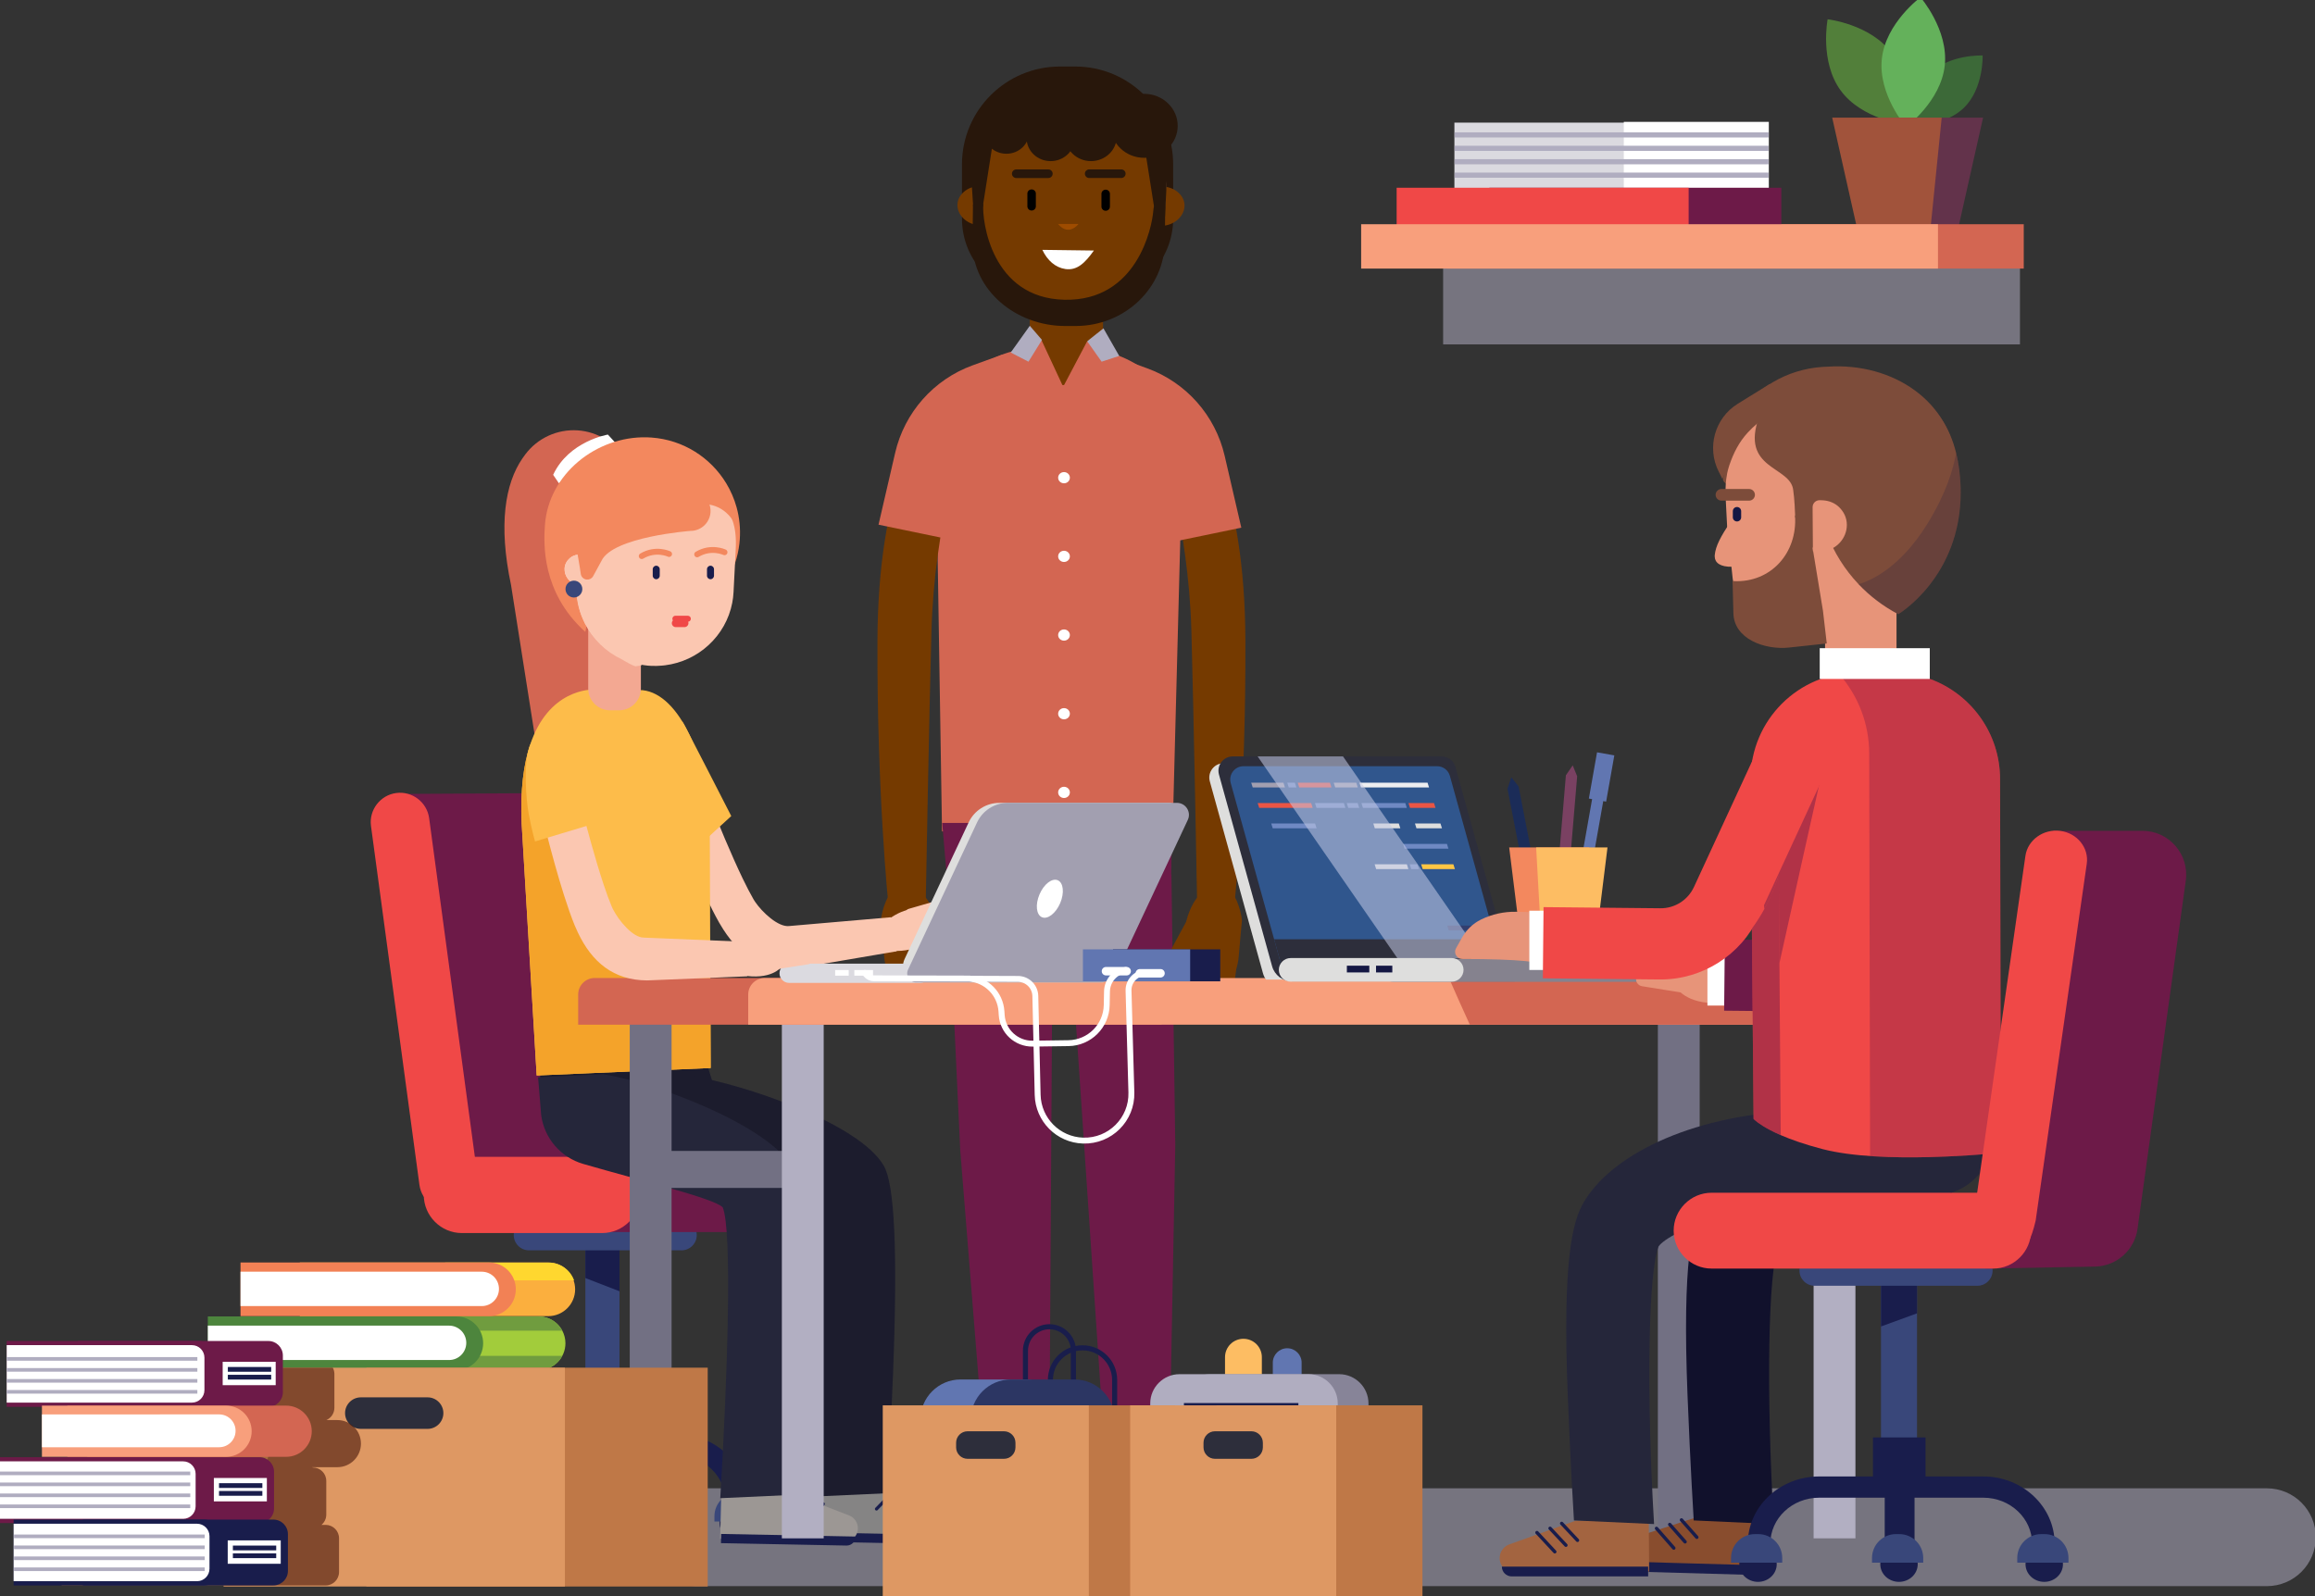 <?xml version="1.0" encoding="UTF-8" standalone="no"?>
<!-- Generator: Adobe Illustrator 16.0.0, SVG Export Plug-In . SVG Version: 6.00 Build 0)  -->

<svg
   version="1.1"
   id="Layer_1"
   x="0px"
   y="0px"
   width="812px"
   height="559.968px"
   viewBox="0 0 812 559.968"
   enable-background="new 0 0 812 559.968"
   xml:space="preserve"
   sodipodi:docname="main-img1.svg"
   inkscape:version="1.2.1 (9c6d41e410, 2022-07-14)"
   xmlns:inkscape="http://www.inkscape.org/namespaces/inkscape"
   xmlns:sodipodi="http://sodipodi.sourceforge.net/DTD/sodipodi-0.dtd"
   xmlns="http://www.w3.org/2000/svg"
   xmlns:svg="http://www.w3.org/2000/svg"><rect x="0" y="0" width="812" height="559.968" fill="#333333" stroke="none"/><defs
   id="defs2914" /><sodipodi:namedview
   id="namedview2912"
   pagecolor="#ffffff"
   bordercolor="#000000"
   borderopacity="0.25"
   inkscape:showpageshadow="2"
   inkscape:pageopacity="0.0"
   inkscape:pagecheckerboard="0"
   inkscape:deskcolor="#d1d1d1"
   showgrid="false"
   inkscape:zoom="0.74507389"
   inkscape:cx="598.59835"
   inkscape:cy="303.32562"
   inkscape:window-width="1920"
   inkscape:window-height="1017"
   inkscape:window-x="1352"
   inkscape:window-y="-8"
   inkscape:window-maximized="1"
   inkscape:current-layer="g2909" />
<g
   id="g2909">
	
	
	
	
	
	
	
	
	
<g
   id="g916"
   transform="matrix(1.002,0,0,1.002,-1.177,-0.948)"><g
     id="g24"><g
       id="g16"><path
         fill="#527f3a"
         d="m 645.541,32.666 c 7.467,10.168 22.447,11.856 22.447,11.856 0,0 2.873,-14.798 -4.594,-24.966 C 655.927,9.388 640.949,7.7 640.949,7.7 c 0,0 -2.873,14.798 4.592,24.966 z"
         id="path10" /><path
         fill="#3c6938"
         d="m 676.896,26.585 c -6.846,6.747 -6.471,18.224 -6.471,18.224 0,0 11.469,0.541 18.314,-6.206 6.846,-6.747 6.473,-18.224 6.473,-18.224 0,0 -11.47,-0.54 -18.316,6.206 z"
         id="path12" /><path
         fill="#64b15b"
         d="m 659.932,21.482 c -1.391,12.538 8.49,23.924 8.49,23.924 0,0 12.135,-8.944 13.523,-21.482 C 683.336,11.385 673.457,0 673.457,0 c 0,0 -12.135,8.944 -13.525,21.482 z"
         id="path14" /></g><g
       id="g22"><polygon
         fill="#63334b"
         points="652.338,42.137 660.857,80.047 686.842,80.047 695.359,42.137 "
         id="polygon18" /><polygon
         fill="#a1533b"
         points="642.543,42.137 651.061,80.047 677.045,80.047 680.877,42.137 "
         id="polygon20" /></g></g><g
     id="g46"><g
       id="g30"><rect
         x="556.034"
         y="265.76"
         transform="matrix(0.985,0.174,-0.174,0.985,59.723,-92.899)"
         fill="#6176b1"
         width="3.961"
         height="54.661"
         id="rect26" /><rect
         x="558.614"
         y="264.704"
         transform="matrix(0.985,0.174,-0.174,0.985,56.051,-93.562)"
         fill="#6176b1"
         width="6.141"
         height="16.44"
         id="rect28" /></g><g
       id="g34"><polygon
         fill="#7a4162"
         points="551.709,268.934 553.268,272.751 548.699,327.22 544.753,326.89 549.32,272.419 "
         id="polygon32" /></g><g
       id="g38"><polygon
         fill="#1b2c58"
         points="530.229,273.104 532.769,276.349 543.213,330.005 539.325,330.761 528.88,277.106 "
         id="polygon36" /></g><g
       id="g44"><polygon
         fill="#f3885e"
         points="557.506,297.667 551.955,342.483 535.025,342.483 529.474,297.667 "
         id="polygon40" /><polygon
         fill="#fdbd63"
         points="563.889,297.667 558.336,342.483 541.408,342.483 538.909,297.667 "
         id="polygon42" /></g></g><rect
     x="506.352"
     y="92.852"
     opacity="0.54"
     fill="#b0adc0"
     width="201.922"
     height="28.682"
     id="rect48" /><g
     id="g72"><path
       fill="#7d4c3a"
       d="m 620.65,135.417 -11.15,6.899 c -8.08,5 -10.965,15.362 -6.65,23.827 0.857,1.684 1.395,2.768 1.285,2.644 -0.42,-0.485 17.08,-33.229 17.08,-33.229"
       id="path50" /><path
       fill="#fabba4"
       d="m 649.672,242.069 h 5.768 c 5.293,0 9.623,-4.331 9.623,-9.624 v -27.119 c 0,-5.293 -4.33,-9.623 -9.623,-9.623 h -5.768 c -5.293,0 -9.625,4.33 -9.625,9.623 v 27.119 c 0,5.293 4.332,9.624 9.625,9.624 z"
       id="path52"
       style="fill:#e79479;fill-opacity:1" /><path
       fill="#7d4c3a"
       d="m 604.332,168.787 c -0.258,2.184 9.975,5.877 10.098,8.182 l -1.666,4.625 c 12.566,-4.556 1.48,2.388 1.48,2.405 3.73,11.073 2.434,17.2 13.096,21.414 5.313,2.098 11.143,3.061 17.211,2.631 8.15,-0.566 15.391,1.977 21.305,-0.843 1.223,-0.568 2.373,-1.376 3.475,-2.459 2.082,-2.08 3.939,-4.367 5.502,-6.844 0.602,-0.98 1.188,-1.96 1.721,-2.992 3.215,-6.207 9.793,-24.434 9.26,-31.914 -1.479,-21.116 -21.709,-35.251 -44.992,-33.651 -0.6,0.041 -1.186,0.051 -1.789,0.085 -12.57,0.877 -23.316,7.549 -29.885,17.229 -0.344,0.516 -0.688,1.049 -1.014,1.582 0,0.018 0,0.018 0,0.018 -1.893,3.078 -2.906,16.25 -2.906,16.25 -0.431,1.392 -0.724,2.82 -0.896,4.282 z"
       id="path54" /><path
       fill="#fabba4"
       d="m 605.271,175.544 0.291,5.794 0.5,9.613 0.781,3.407 c 0.068,1.514 0.834,9.471 1.109,10.916 2.648,13.601 11.58,16.489 25.439,18.21 0.412,0.068 0.842,0.103 1.256,0.119 1.479,0.156 2.975,0.174 4.506,0.104 1.477,-0.069 2.922,-0.259 4.35,-0.534 2.768,-0.498 5.434,-1.375 7.893,-2.544 0,0 0.016,0 0.033,-0.017 6.121,-2.89 11.16,-7.618 14.426,-13.413 2.494,-4.385 3.975,-9.371 4.129,-14.65 0.016,-0.36 0.016,-0.721 0.016,-1.099 0.018,-0.412 0,-0.859 -0.033,-1.306 v -0.225 l -0.033,-1.048 -0.156,-2.734 -0.465,-9.439 -0.016,-0.086 v -0.018 l -0.086,-1.754 -0.07,-1.358 -0.066,-1.255 -0.02,-0.327 c -0.137,-2.184 -0.566,-4.282 -1.221,-6.293 -0.412,-1.427 -0.945,-2.803 -1.547,-4.126 -0.088,-0.207 -0.154,-0.396 -0.258,-0.602 -0.482,-1.083 -1.049,-2.167 -1.67,-3.181 0,-0.018 0,-0.018 0,-0.018 -2.338,-3.902 -5.467,-7.273 -9.18,-9.87 -0.74,-0.533 -1.514,-1.031 -2.289,-1.496 -5.398,-3.164 -11.76,-4.866 -18.449,-4.522 -5.572,0.292 -9.689,1.96 -14.176,4.66 -2.717,1.634 -5.178,3.645 -7.291,5.967 -3.01,3.268 -4.971,7.119 -6.414,11.366 -0.086,0.241 -0.154,0.481 -0.225,0.722 -0.43,1.393 -0.721,2.82 -0.893,4.282 -0.256,2.181 -0.292,4.451 -0.171,6.755 z"
       id="path56"
       style="fill:#e79479;fill-opacity:1" /><path
       fill="#7d4c3a"
       d="m 616.973,146.811 c -6.799,18.732 11.102,17.207 11.934,25.809 0.094,0.967 0.438,2.391 0.693,9.436 l 1.367,4.407 c 0.396,1.375 1.67,2.321 3.096,2.321 1.789,0 3.232,-1.444 3.232,-3.232 v -0.086 l -0.154,-7.016 3.49,9.251 c 2.512,6.672 6.33,12.707 11.143,17.796 4.008,4.214 8.701,7.79 13.912,10.507 0,0 21.838,-12.982 21.838,-42.627 0,-2.355 -0.139,-4.814 -0.43,-7.376 -0.275,-2.304 -0.654,-4.454 -1.17,-6.465 -9.045,-36.833 -54.303,-24.263 -58.652,-22.629 -4.575,1.719 -10.299,9.904 -10.299,9.904 z"
       id="path58" /><path
       fill="#fabba4"
       d="m 601.42,195.397 c -0.006,0.061 0.008,0.485 0.008,0.485 0.059,2.025 1.814,3.636 6.16,3.51 l -0.609,-15.817 c -3.53,5.381 -5.241,8.508 -5.559,11.822 z"
       id="path60"
       style="fill:#e79479;fill-opacity:1" /><path
       fill="#7d4c3a"
       d="m 603.785,176.251 h 9.67 c 1.125,0 2.043,-0.919 2.043,-2.042 v 0 c 0,-1.123 -0.918,-2.042 -2.043,-2.042 h -9.67 c -1.123,0 -2.043,0.919 -2.043,2.042 v 0 c 0,1.123 0.92,2.042 2.043,2.042 z"
       id="path62" /><path
       fill="#141743"
       d="m 609.221,183.534 v 0 c 0.801,0 1.457,-0.656 1.457,-1.459 v -2.148 c 0,-0.803 -0.656,-1.458 -1.457,-1.458 v 0 c -0.805,0 -1.461,0.656 -1.461,1.458 v 2.148 c 0,0.802 0.656,1.459 1.461,1.459 z"
       id="path64" /><path
       opacity="0.2"
       fill="#141743"
       d="m 651.773,205.498 c 4.008,4.214 8.701,7.79 13.912,10.507 0,0 21.838,-12.982 21.838,-42.627 0,-2.355 -0.139,-4.814 -0.43,-7.376 -0.275,-2.304 -0.654,-4.454 -1.17,-6.465 -0.965,5.64 -3.508,14.186 -10.008,24.744 -9.886,16.058 -20.616,20.237 -24.142,21.217 z"
       id="path66" /><path
       fill="#7d4c3a"
       d="m 607.666,204.291 0.287,11.067 c 0,9.436 11.176,13.227 19.473,12.331 l 13.219,-1.429 -1.332,-11.457 -3.605,-21.925 5.826,-16.373 -12.004,4.983 0.002,0.018 c 0.908,13.01 -8.414,23.526 -21.441,22.924 z"
       id="path68" /><path
       fill="#fabba4"
       d="m 638.09,176.097 c -1.336,0.008 -2.412,1.098 -2.402,2.435 l 0.055,8.236 0.057,7.196 2.828,-0.017 c 0.209,-0.004 0.414,-0.008 0.609,-0.038 4.73,-0.358 8.463,-4.494 8.439,-9.221 -0.01,-2.454 -1.053,-4.541 -2.711,-6.164 -1.486,-1.447 -3.49,-2.272 -5.705,-2.396 h -0.014 c -0.256,-0.038 -0.477,-0.047 -0.734,-0.033 z"
       id="path70"
       style="fill:#e79479;fill-opacity:1" /></g><g
     id="g96"><g
       id="g82"><path
         fill="#fbaf3e"
         d="m 106.128,443.009 v 18.779 l 86.984,-0.002 c 5.184,0 9.39,-4.205 9.39,-9.389 0,-2.586 -1.052,-4.936 -2.747,-6.643 -1.706,-1.695 -4.056,-2.746 -6.643,-2.746 h -86.984 z"
         id="path74" /><path
         fill="#ffd72f"
         d="m 156.974,449.278 v -6.232 h 36.324 c 4.07,0 7.547,2.6 8.847,6.232 z"
         id="path76" /><path
         fill="#f28155"
         d="m 85.368,443.009 v 18.779 l 86.984,-0.002 c 5.183,0 9.389,-4.205 9.389,-9.389 0,-2.586 -1.051,-4.936 -2.747,-6.643 -1.705,-1.695 -4.056,-2.746 -6.642,-2.746 H 85.368 Z"
         id="path78" /><path
         fill="#ffffff"
         d="m 85.368,446.229 v 12.039 h 84.451 c 3.327,0 6.021,-2.693 6.021,-6.02 0,-1.666 -0.677,-3.168 -1.76,-4.26 -1.096,-1.086 -2.598,-1.76 -4.261,-1.76 H 85.368 Z"
         id="path80" /></g><g
       id="g94"><path
         fill="#a2cc3b"
         d="m 102.741,461.896 v 18.783 h 86.985 c 5.184,0 9.384,-4.207 9.384,-9.391 0,-1.594 -0.397,-3.096 -1.097,-4.41 -0.439,-0.82 -1,-1.578 -1.65,-2.236 -1.706,-1.697 -4.053,-2.746 -6.637,-2.746 z"
         id="path84" /><path
         fill="#709c3f"
         d="m 111.759,461.896 v 4.982 h 86.254 c -0.439,-0.82 -1,-1.578 -1.65,-2.236 -1.706,-1.697 -4.053,-2.746 -6.637,-2.746 z"
         id="path86" /><path
         fill="#709c3f"
         d="m 111.759,480.687 v -4.979 h 86.254 c -0.439,0.82 -1,1.574 -1.65,2.234 -1.706,1.697 -4.053,2.744 -6.637,2.744 h -77.967 z"
         id="path88" /><path
         fill="#4d853d"
         d="m 73.928,461.897 v 18.777 h 86.984 c 5.185,0 9.391,-4.205 9.391,-9.389 0,-2.586 -1.053,-4.936 -2.747,-6.643 -1.707,-1.695 -4.057,-2.746 -6.644,-2.746 H 73.928 Z"
         id="path90" /><path
         fill="#ffffff"
         d="m 73.928,465.118 v 12.037 h 84.451 c 3.328,0 6.021,-2.691 6.021,-6.02 0,-1.662 -0.675,-3.164 -1.76,-4.26 -1.095,-1.084 -2.597,-1.76 -4.261,-1.76 z"
         id="path92" /></g></g><g
     id="g870"><g
       id="g112"><rect
         x="510.297"
         y="43.884"
         fill="#dbdae0"
         width="109.773"
         height="23.355"
         id="rect98" /><rect
         x="569.596"
         y="43.619"
         fill="#ffffff"
         width="50.766"
         height="23.887"
         id="rect100" /><g
         id="g110"><line
           fill="none"
           stroke="#b0adc0"
           stroke-width="1.799"
           stroke-miterlimit="10"
           x1="510.394"
           y1="48.183"
           x2="620.266"
           y2="48.183"
           id="line102" /><line
           fill="none"
           stroke="#b0adc0"
           stroke-width="1.799"
           stroke-miterlimit="10"
           x1="510.394"
           y1="52.881"
           x2="620.266"
           y2="52.881"
           id="line104" /><line
           fill="none"
           stroke="#b0adc0"
           stroke-width="1.799"
           stroke-miterlimit="10"
           x1="510.394"
           y1="57.579"
           x2="620.266"
           y2="57.579"
           id="line106" /><line
           fill="none"
           stroke="#b0adc0"
           stroke-width="1.799"
           stroke-miterlimit="10"
           x1="510.394"
           y1="62.276"
           x2="620.266"
           y2="62.276"
           id="line108" /></g></g><g
       id="g170"><g
         id="g148"><path
           fill="#244789"
           d="m 415.226,156.019 -3.559,136.033 h -80.729 l -2.14,-134.445 c -0.004,-17.191 13.018,-31.495 30.151,-34.379 2.062,-0.34 4.177,-0.52 6.348,-0.521 l 12.339,-0.003 c 20.16,-0.005 37.586,14.049 37.59,33.315 z"
           id="path114"
           style="fill:#d36652;fill-opacity:1" /><g
           id="g142"><path
             fill="#d36652"
             d="m 384.571,104.818 -19.357,0.005 C 350.146,104.827 337.926,92.614 337.923,77.545 L 337.917,58.548 C 337.911,39.604 353.265,24.242 372.21,24.237 l 5.326,-10e-4 c 18.944,-0.005 34.305,15.348 34.31,34.292 l 0.005,18.997 c 0.003,15.07 -12.209,27.289 -27.28,27.293 z"
             id="path116"
             style="fill:#28170b" /><path
             fill="#fbc7b1"
             d="m 347.729,66.176 -0.496,8.244 -0.345,5.566 -2.6,-0.109 c -0.19,-0.01 -0.38,-0.02 -0.559,-0.05 -4.334,-0.438 -7.603,-3.765 -7.389,-7.423 0.105,-1.899 1.151,-3.478 2.741,-4.678 1.426,-1.069 3.302,-1.64 5.345,-1.659 h 0.012 c 0.238,-0.02 0.439,-0.02 0.677,0 z"
             id="path118"
             style="fill:#753a00;fill-opacity:1" /><path
             fill="#fbc7b1"
             d="m 404.419,66.351 0.502,8.245 0.347,5.565 2.601,-0.11 c 0.189,-0.01 0.38,-0.02 0.558,-0.051 4.334,-0.44 7.6,-3.769 7.386,-7.426 -0.108,-1.898 -1.154,-3.478 -2.744,-4.676 -1.427,-1.069 -3.304,-1.638 -5.347,-1.657 h -0.011 c -0.237,-0.021 -0.439,-0.021 -0.678,0 z"
             id="path120"
             style="fill:#753a00;fill-opacity:1" /><path
             fill="#f3a892"
             d="m 377.309,135.773 -5.662,0.001 c -5.493,0.001 -9.99,-4.493 -9.991,-9.986 l -0.009,-28.757 c -0.002,-5.494 4.494,-9.99 9.988,-9.991 l 5.662,-0.001 c 5.494,-0.001 9.99,4.493 9.992,9.986 l 0.008,28.756 c 0.002,5.494 -4.492,9.99 -9.988,9.992 z"
             id="path122"
             style="fill:#753a00;fill-opacity:1" /><path
             fill="#fbc7b1"
             d="m 409.414,65.02 -0.805,15.084 -0.118,2.258 c -0.071,1.487 -0.272,2.963 -0.558,4.382 -2.431,11.986 -12.036,21.466 -24.268,24.476 -1.365,0.341 -2.767,0.591 -4.191,0.762 -0.428,0.068 -0.868,0.102 -1.295,0.125 -0.902,0.091 -1.805,0.137 -2.72,0.138 -0.652,0 -1.307,-0.023 -1.973,-0.045 -1.494,-0.079 -2.944,-0.249 -4.381,-0.51 -0.594,-0.102 -1.177,-0.227 -1.759,-0.362 -2.22,-0.499 -4.335,-1.225 -6.342,-2.133 0,0 -0.012,0 -0.023,-0.011 -9.622,-4.345 -16.63,-12.901 -18.546,-22.968 -0.012,-0.034 -0.012,-0.057 -0.012,-0.091 -0.189,-1.089 -0.332,-2.19 -0.416,-3.303 -0.035,-0.352 -0.049,-0.692 -0.06,-1.044 -0.013,-0.363 -0.024,-0.715 -0.013,-1.078 -0.022,-0.42 -0.001,-0.851 0.023,-1.283 V 79.19 l 0.047,-1.033 0.154,-2.69 0.236,-4.608 v -0.044 l 0.236,-4.654 0.012,-0.09 v -0.012 l 0.095,-1.714 0.07,-1.339 0.072,-1.226 0.022,-0.317 c 0.131,-2.134 0.582,-4.2 1.234,-6.174 0.438,-1.385 0.984,-2.736 1.59,-4.03 0.082,-0.216 0.166,-0.397 0.261,-0.59 0.498,-1.067 1.08,-2.123 1.71,-3.121 0,-0.011 0.012,-0.023 0.012,-0.023 2.386,-3.814 5.604,-7.117 9.402,-9.671 0.76,-0.511 1.544,-1 2.34,-1.454 5.545,-3.112 12.053,-4.781 18.917,-4.442 9.181,0.452 17.412,4.388 23.149,10.401 1.688,1.771 3.065,3.7 4.193,5.788 0.939,1.691 1.712,3.473 2.377,5.356 0.429,1.18 0.738,2.395 0.963,3.621 0,0 0,0.011 0,0.023 0.072,0.419 0.132,0.828 0.179,1.248 0.096,0.738 0.167,1.487 0.202,2.247 0.078,1.426 0.066,2.89 -0.016,4.378 z"
             id="path124"
             style="fill:#753a00;fill-opacity:1" /><g
             id="g138"><path
               fill="#191d4c"
               d="m 388.262,74.74 h -0.066 c -0.798,0 -1.452,-0.653 -1.452,-1.451 l -0.001,-4.475 c -10e-4,-0.798 0.653,-1.451 1.451,-1.452 h 0.066 c 0.799,0 1.451,0.653 1.452,1.451 l 0.001,4.475 c 10e-4,0.799 -0.652,1.452 -1.451,1.452 z"
               id="path126"
               style="fill:#000000;fill-opacity:1" /><path
               fill="#191d4c"
               d="m 362.331,74.652 h -0.065 c -0.798,0 -1.451,-0.653 -1.451,-1.451 l -10e-4,-4.475 c -0.001,-0.798 0.652,-1.451 1.45,-1.451 h 0.065 c 0.8,0 1.452,0.652 1.452,1.45 l 10e-4,4.475 c 0,0.799 -0.651,1.452 -1.451,1.452 z"
               id="path128"
               style="fill:#000000;fill-opacity:1" /><path
               fill="#d36652"
               d="m 393.688,63.276 -11.231,0.002 c -0.831,0 -1.511,-0.679 -1.51,-1.509 v 0 c -10e-4,-0.83 0.679,-1.51 1.509,-1.511 l 11.231,-0.002 c 0.83,0 1.51,0.679 1.51,1.509 v 0 c 0,0.831 -0.679,1.511 -1.509,1.511 z"
               id="path130"
               style="fill:#28170b" /><path
               fill="#d36652"
               d="m 368.153,63.282 -11.23,0.002 c -0.831,0 -1.511,-0.679 -1.511,-1.509 v 0 c 0,-0.831 0.68,-1.51 1.51,-1.51 l 11.231,-0.003 c 0.83,0 1.51,0.679 1.51,1.509 v 0 c 0,0.832 -0.679,1.511 -1.51,1.511 z"
               id="path132"
               style="fill:#28170b" /><path
               fill="#ffffff"
               d="m 384.095,88.668 c -3.038,4.258 -5.833,7.091 -9.986,6.477 -3.483,-0.514 -6.31,-3.012 -8.05,-6.714 z"
               id="path134" /><path
               fill="#f89f7c"
               d="m 371.572,79.378 7.125,-0.001 c 0,0 -3.363,4.541 -7.125,0.001 z"
               id="path136"
               style="fill:#9e4c00;fill-opacity:1" /></g><path
             fill="#fbc7b1"
             d="m 409.414,65.02 -0.805,15.084 -0.118,2.258 c -0.071,1.487 -0.272,2.963 -0.558,4.382 -2.431,11.986 -12.036,21.466 -24.268,24.476 -1.365,0.341 -2.767,0.591 -4.191,0.762 -0.428,0.068 -0.868,0.102 -1.295,0.125 -0.902,0.091 -1.805,0.137 -2.72,0.138 -0.652,0 -1.307,-0.023 -1.973,-0.045 -1.697,-0.068 -3.359,-0.249 -4.999,-0.521 -0.332,-0.057 -0.653,-0.102 -0.985,-0.17 -2.245,-0.499 -4.371,-1.225 -6.391,-2.133 0,0 -0.011,0 -0.023,-0.011 -9.692,-4.378 -16.76,-12.992 -18.652,-23.149 -0.012,-0.034 -0.012,-0.057 -0.012,-0.091 -0.201,-1.089 -0.344,-2.19 -0.416,-3.303 -0.035,-0.352 -0.049,-0.692 -0.06,-1.044 -0.013,-0.363 -0.024,-0.715 -0.013,-1.078 -0.022,-0.42 -10e-4,-0.851 0.023,-1.283 V 79.19 l 0.047,-1.033 0.154,-2.69 0.236,-4.608 c 1.489,16.878 7.741,38.202 29.76,39.06 30.486,1.184 36.809,-30.847 37.277,-49.279 0.076,1.428 0.064,2.892 -0.018,4.38 z"
             id="path140" /></g><g
           id="g146"><polygon
             fill="#244789"
             points="358.657,120.324 365.776,120.09 373.348,136.362 381.684,120.555 389.276,120.687 389.803,292.052 357.661,292.052 "
             id="polygon144"
             style="fill:#d36652;fill-opacity:1" /></g></g><polygon
         fill="#b0adc0"
         points="361.666,115.018 365.917,119.956 361.2,127.592 354.984,124.379 "
         id="polygon150" /><polygon
         fill="#b0adc0"
         points="387.443,115.907 381.754,120.443 386.802,127.586 392.967,125.575 "
         id="polygon152" /><ellipse
         fill="#d36652"
         cx="401.714"
         cy="45.005"
         rx="11.721"
         ry="11.202"
         id="ellipse154"
         style="fill:#28170b" /><ellipse
         fill="#d36652"
         cx="383.081"
         cy="48.744"
         rx="9.017"
         ry="8.617"
         id="ellipse156"
         style="fill:#28170b" /><ellipse
         fill="#d36652"
         cx="368.956"
         cy="49.322"
         rx="8.415"
         ry="8.042"
         id="ellipse158"
         style="fill:#28170b" /><ellipse
         fill="#d36652"
         cx="353.479"
         cy="47.171"
         rx="7.964"
         ry="7.611"
         id="ellipse160"
         style="fill:#28170b" /><path
         fill="#d36652"
         d="m 363.992,31.084 c 0,0 16.83,-4.6 25.847,1.429 9.02,6.03 13.829,14.357 13.829,14.357 l -34.561,2.881 -20.738,-3.154 7.96,-14.507"
         id="path162"
         style="fill:#28170b" /><path
         fill="#d36652"
         d="m 348.972,49.327 -3.825,24.32 c -0.178,1.128 -1.508,1.71 -2.517,1.102 v 0 c -0.449,-0.271 -0.735,-0.731 -0.769,-1.238 l -1.154,-17.719 c 0,0 6.158,-14.651 8.265,-6.465 z"
         id="path164"
         style="fill:#28170b" /><path
         fill="#d36652"
         d="m 401.867,52.473 3.838,24.319 c 0.177,1.128 1.507,1.709 2.517,1.1 v 0 c 0.448,-0.271 0.734,-0.732 0.766,-1.238 l 1.145,-22.603 c -10e-4,0 -6.164,-9.764 -8.266,-1.578 z"
         id="path166"
         style="fill:#28170b" /><path
         fill="#d36652"
         d="m 345.371,72.449 c -0.45,5.888 2.863,32.886 28.41,33.455 25.546,0.568 30.689,-25.563 31.097,-31.028 0.406,-5.464 4.207,-4.884 4.207,-3.735 l -0.147,14.084 c 0.005,16.492 -13.98,29.864 -31.236,29.869 l -3.629,0.001 c -17.255,0.004 -32.45,-12.51 -32.456,-29.001 l 0.148,-13.5 c 0,0 3.644,-0.647 3.606,-0.145 z"
         id="path168"
         style="fill:#28170b" /></g><rect
       x="349.518"
       y="511.808"
       transform="matrix(1,-0.028,0.028,1,-14.336,10.167)"
       fill="#0e133a"
       width="16.98"
       height="16.411"
       id="rect172" /><g
       id="g178"><path
         fill="#87888d"
         d="m 370.754,529.716 -24.948,0.693 v 0 c -0.151,-5.443 4.142,-9.982 9.588,-10.133 l 5.222,-0.146 c 5.447,-0.152 9.987,4.141 10.138,9.586 z"
         id="path174" /><rect
         x="345.32"
         y="529.841"
         transform="matrix(1,-0.028,0.028,1,-14.664,10.175)"
         fill="#191d4c"
         width="25.754"
         height="4.037"
         id="rect176" /></g><polygon
       fill="#6d1a48"
       points="348.396,517.286 346.426,517.353 337.316,403.751 333.186,315.603 333.061,312.954 332.914,309.808 332.88,309.175 365.675,308.099 368.098,308.021 369.841,307.964 369.717,312.954 368.534,505.46 368.534,505.472 368.298,515.022 368.252,516.526 368.252,516.62 "
       id="polygon180" /><path
       opacity="0.62"
       fill="#0e133a"
       d="m 373.362,331.255 c 0,0 0,0.418 -0.023,1.199 -0.012,-0.68 -0.012,-1.1 0.023,-1.199 z"
       id="path182" /><polygon
       fill="#6d1a48"
       points="330.992,289.103 411.475,289.103 411.054,313.53 333.068,313.149 "
       id="polygon184" /><path
       opacity="0.16"
       fill="#0e133a"
       d="m 373.362,331.255 c 0,0 0,0.418 -0.023,1.199 -0.012,-0.68 -0.012,-1.1 0.023,-1.199 z"
       id="path186" /><polygon
       fill="#757678"
       points="345.625,517.665 345.153,511.845 369.069,511.53 368.598,517.036 "
       id="polygon188" /><polygon
       fill="#0e133a"
       points="390.281,511.128 390.828,527.53 407.802,527.054 407.256,510.653 "
       id="polygon190" /><g
       id="g196"><path
         fill="#87888d"
         d="m 386.911,529.487 24.946,-0.699 v 0 c -0.181,-5.443 -4.744,-9.734 -10.19,-9.582 l -5.222,0.146 c -5.447,0.153 -9.716,4.692 -9.534,10.135 z"
         id="path192" /><polygon
         fill="#191d4c"
         points="386.638,529.271 386.771,533.304 412.516,532.581 412.382,528.55 "
         id="polygon194" /></g><polygon
       fill="#6d1a48"
       points="408.471,515.831 410.442,515.79 412.591,401.872 411.328,313.642 411.291,310.991 411.245,307.843 411.24,307.208 378.436,307.966 376.012,308.022 374.269,308.062 374.698,313.038 387.644,505.147 387.644,505.159 388.466,514.683 388.602,516.183 388.607,516.272 "
       id="polygon198" /><polygon
       fill="#757678"
       points="411.26,516.054 411.376,510.22 387.479,511.239 388.288,516.708 "
       id="polygon200" /><g
       id="g216"><path
         fill="#f1ae9b"
         d="m 338.42,154.307 c 0,0 -10.112,29.893 -11.177,67.447 -0.815,28.914 -2.021,95.937 -2.021,95.937 l -13.082,-0.268 c 0,0 -4.013,-38.832 -3.805,-92.288 0.207,-53.458 15.001,-76.834 20.582,-78.672 5.581,-1.838 9.992,1.442 9.503,7.844 z"
         id="path202"
         style="fill:#753a00;fill-opacity:1" /><g
         id="g214"><path
           fill="#f1ae9b"
           d="m 334.856,334.388 -6.752,-12.494 c -0.786,-1.457 -2.554,-2.084 -3.928,-1.391 l -0.252,0.127 c -1.372,0.695 -1.852,2.453 -1.064,3.912 l 6.75,12.494 c 0.788,1.459 2.556,2.084 3.928,1.391 l 0.253,-0.129 c 1.372,-0.692 1.852,-2.451 1.065,-3.91 z"
           id="path204" /><path
           fill="#f1ae9b"
           d="m 309.544,323.274 c 0,0 0.897,9.33 1.083,12.029 0.36,5.223 1.84,7.807 5.264,8.086 l 6.93,-1.332 c 3.691,-1.309 5.367,-2.104 5.615,-5.383 l 0.813,-10.795 c 0.248,-3.277 -3.377,-12.25 -6.801,-12.529 l -7.018,-0.891 c -3.423,-0.278 -5.638,7.536 -5.886,10.815 z"
           id="path206"
           style="fill:#753a00;fill-opacity:1" /><path
           fill="#f1ae9b"
           d="m 323.248,338.97 1.702,12.24 c 0.213,1.984 1.486,3.516 2.83,3.402 v 0 c 1.346,-0.111 2.271,-1.826 2.059,-3.811 l -1.703,-12.242 c -0.212,-1.982 -1.486,-3.514 -2.83,-3.402 v 0 c -1.345,0.114 -2.271,1.83 -2.058,3.813 z"
           id="path208" /><path
           fill="#f1ae9b"
           d="m 317.743,342.231 1.702,12.24 c 0.213,1.984 1.487,3.516 2.831,3.402 v 0 c 1.345,-0.113 2.271,-1.828 2.059,-3.813 l -1.704,-12.238 c -0.212,-1.984 -1.485,-3.518 -2.83,-3.402 v 0 c -1.345,0.112 -2.271,1.827 -2.058,3.811 z"
           id="path210" /><path
           fill="#f1ae9b"
           d="m 311.42,339.497 1.703,12.238 c 0.212,1.984 1.485,3.516 2.829,3.402 v 0 c 1.346,-0.111 2.271,-1.828 2.059,-3.813 l -1.702,-12.238 c -0.212,-1.984 -1.487,-3.516 -2.831,-3.402 v 0 c -1.345,0.114 -2.271,1.829 -2.058,3.813 z"
           id="path212"
           style="fill:#753a00;fill-opacity:1" /></g></g><g
       id="g232"><path
         fill="#f1ae9b"
         d="m 407.054,154.307 c 0,0 10.112,29.893 11.174,67.447 0.819,28.914 2.021,95.937 2.021,95.937 l 13.082,-0.268 c 0,0 4.014,-38.832 3.806,-92.288 -0.207,-53.458 -15.002,-76.834 -20.582,-78.672 -5.58,-1.838 -9.992,1.442 -9.501,7.844 z"
         id="path218"
         style="fill:#753a00;fill-opacity:1" /><g
         id="g230"><path
           fill="#f1ae9b"
           d="m 410.615,334.388 6.751,-12.494 c 0.786,-1.457 2.554,-2.084 3.928,-1.391 l 0.252,0.127 c 1.374,0.695 1.854,2.453 1.066,3.912 l -6.75,12.494 c -0.788,1.459 -2.556,2.084 -3.929,1.391 l -0.253,-0.129 c -1.371,-0.692 -1.851,-2.451 -1.065,-3.91 z"
           id="path220"
           style="fill:#753a00;fill-opacity:1" /><path
           fill="#f1ae9b"
           d="m 435.928,323.274 c 0,0 -0.896,9.33 -1.082,12.029 -0.359,5.223 -1.84,7.807 -5.264,8.086 l -6.93,-1.332 c -3.692,-1.309 -5.369,-2.104 -5.615,-5.383 l -0.814,-10.795 c -0.246,-3.277 3.376,-12.25 6.802,-12.529 l 7.017,-0.891 c 3.424,-0.278 5.639,7.536 5.886,10.815 z"
           id="path222"
           style="fill:#753a00;fill-opacity:1" /><path
           fill="#f1ae9b"
           d="m 422.225,338.97 -1.703,12.24 c -0.213,1.984 -1.486,3.516 -2.83,3.402 v 0 c -1.345,-0.111 -2.271,-1.826 -2.059,-3.811 l 1.702,-12.242 c 0.213,-1.982 1.487,-3.514 2.831,-3.402 v 0 c 1.345,0.114 2.271,1.83 2.059,3.813 z"
           id="path224" /><path
           fill="#f1ae9b"
           d="m 427.729,342.231 -1.702,12.24 c -0.212,1.984 -1.486,3.516 -2.83,3.402 v 0 c -1.346,-0.113 -2.271,-1.828 -2.059,-3.813 l 1.703,-12.238 c 0.212,-1.984 1.486,-3.518 2.83,-3.402 v 0 c 1.345,0.112 2.27,1.827 2.058,3.811 z"
           id="path226" /><path
           fill="#f1ae9b"
           d="m 434.053,339.497 -1.703,12.238 c -0.213,1.984 -1.487,3.516 -2.83,3.402 v 0 c -1.346,-0.111 -2.271,-1.828 -2.059,-3.813 l 1.703,-12.238 c 0.213,-1.984 1.486,-3.516 2.831,-3.402 v 0 c 1.343,0.114 2.271,1.829 2.058,3.813 z"
           id="path228"
           style="fill:#753a00;fill-opacity:1" /></g></g><g
       id="g244"><ellipse
         fill="#ffffff"
         cx="373.637"
         cy="168.209"
         rx="2.054"
         ry="1.963"
         id="ellipse234" /><ellipse
         fill="#ffffff"
         cx="373.637"
         cy="195.757"
         rx="2.054"
         ry="1.963"
         id="ellipse236" /><ellipse
         fill="#ffffff"
         cx="373.637"
         cy="223.306"
         rx="2.054"
         ry="1.964"
         id="ellipse238" /><ellipse
         fill="#ffffff"
         cx="373.637"
         cy="250.854"
         rx="2.054"
         ry="1.964"
         id="ellipse240" /><ellipse
         fill="#ffffff"
         cx="373.637"
         cy="278.401"
         rx="2.054"
         ry="1.967"
         id="ellipse242" /></g><path
       fill="#244789"
       d="m 352.086,125.092 -10.441,3.774 c -13.637,4.969 -23.837,16.494 -27.112,30.633 l -5.827,25.166 29.204,6.042 z"
       id="path246"
       style="fill:#d36652;fill-opacity:1" /><path
       fill="#244789"
       d="m 392.149,126.046 10.614,3.867 c 13.637,4.969 23.837,16.494 27.112,30.633 l 5.828,25.166 -29.205,6.042 z"
       id="path248"
       style="fill:#d36652;fill-opacity:1" /><path
       opacity="0.54"
       fill="#b0adc0"
       d="m 244.887,556.331 h 549.818 c 9.459,0 17.125,-7.668 17.125,-17.125 v 0 c 0,-9.459 -7.666,-17.125 -17.125,-17.125 H 244.887 c -9.459,0 -17.127,7.666 -17.127,17.125 v 0 c 0,9.457 7.668,17.125 17.127,17.125 z"
       id="path250" /><g
       id="g370"><path
         fill="#d36652"
         d="m 223.003,166.947 -2.589,-4.593 c -3.505,-6.212 -9.904,-10.241 -17.021,-10.715 v 0 c -7.14,-0.476 -14.038,2.69 -18.333,8.416 v 0 c -0.339,0.453 -0.669,0.911 -0.989,1.375 -6.093,8.827 -8.479,23.245 -4.014,44.292 l 8.464,53.73 28.21,3.99 8.983,-85.206 c 0.168,-3.942 -0.772,-7.852 -2.711,-11.289 z"
         id="path252" /><g
         id="g270"><g
           id="g264"><g
             id="g260"><path
               fill="#fbc7b1"
               d="m 320.354,322.659 13.175,-3.811 c 0.962,-0.275 1.521,-1.291 1.243,-2.254 v 0 c -0.277,-0.961 -1.293,-1.521 -2.255,-1.244 l -13.175,3.809 c -0.962,0.277 -1.522,1.293 -1.245,2.256 v 0 c 0.279,0.963 1.293,1.522 2.257,1.244 z"
               id="path254" /><path
               fill="#fbc7b1"
               d="m 325.082,325.765 10.577,-3.059 c 0.963,-0.279 1.522,-1.293 1.245,-2.256 v 0 c -0.278,-0.961 -1.293,-1.52 -2.256,-1.242 l -10.58,3.057 c -0.961,0.279 -1.52,1.293 -1.241,2.256 v 0 c 0.277,0.96 1.292,1.523 2.255,1.244 z"
               id="path256" /><path
               fill="#fbc7b1"
               d="m 323.169,330.786 12.521,-3.619 c 0.962,-0.279 1.521,-1.293 1.242,-2.256 v 0 c -0.277,-0.963 -1.293,-1.523 -2.255,-1.244 l -12.521,3.619 c -0.962,0.277 -1.521,1.293 -1.243,2.256 v 0 c 0.278,0.961 1.293,1.521 2.256,1.244 z"
               id="path258" /></g><path
             fill="#fbc7b1"
             d="m 325.725,318.466 c -0.143,0.035 -1.793,0.217 -3.584,0.408 -3.09,0.328 -6.06,1.391 -8.658,3.094 l -4.979,3.262 c 0,0 4.15,8.635 4.577,8.66 10.448,0.584 13.381,-4.488 13.381,-4.488 z"
             id="path262" /></g><g
           id="g268"><path
             fill="#fbc7b1"
             d="m 235.575,284.343 c 0,0 6.123,16.387 12.312,29.711 1.724,3.697 3.448,7.156 5.043,9.967 0.467,0.814 0.941,1.607 1.44,2.367 6.177,9.611 14.461,14.973 26.181,13.525 0.107,-0.014 34.507,-5.867 34.507,-5.867 l -1.979,-11.93 -35.583,3.078 c -3.854,0.525 -9.55,-4.859 -12.022,-8.521 -0.192,-0.285 -0.364,-0.559 -0.516,-0.818 -1.169,-2.014 -2.447,-4.5 -3.789,-7.273 -8.029,-16.668 -18.132,-43.969 -18.132,-43.969 z"
             id="path266" /></g></g><path
         fill="#fdbc4a"
         d="m 240.075,253.583 c 0.712,1.067 17.084,33.1 17.084,33.1 l -12.813,11.746 z"
         id="path272" /><g
         id="g318"><path
           fill="#6d1a48"
           d="m 245.83,414.907 -77.092,7.65 -28.294,-143.609 43.614,-0.24 c 19.189,-0.066 35.79,13.342 39.76,32.117 z"
           id="path274" /><path
           fill="#f04847"
           d="M 148.002,415.839 131.041,290.177 c -0.755,-5.6 3.207,-10.797 8.805,-11.555 v 0 c 5.599,-0.756 10.798,3.209 11.553,8.807 l 16.962,125.662 c 0.756,5.6 -3.208,10.797 -8.807,11.555 v 0 c -5.598,0.753 -10.796,-3.208 -11.552,-8.807 z"
           id="path276" /><g
           id="g316"><g
             id="g282"><rect
               x="206.089"
               y="433.054"
               fill="#39477a"
               width="11.947"
               height="70.469"
               id="rect278" /><path
               fill="#191d4c"
               d="m 218.036,437.155 v 15.924 l -11.947,-4.621 v -10.783 c 2.988,-0.139 8.743,-0.379 11.947,-0.52 z"
               id="path280" /></g><path
             fill="#39477a"
             d="m 239.743,438.751 h -53.387 c -2.937,0 -5.338,-2.402 -5.338,-5.338 v 0 c 0,-2.938 2.401,-5.34 5.338,-5.34 h 53.387 c 2.936,0 5.338,2.402 5.338,5.34 v 0 c 0,2.936 -2.402,5.338 -5.338,5.338 z"
             id="path284" /><path
             fill="#6d1a48"
             d="m 265.871,432.345 h -61.362 c -7.341,0 -13.348,-6.008 -13.348,-13.348 v 0 c 0,-7.342 6.007,-13.35 13.348,-13.35 h 61.362 c 7.341,0 13.349,6.008 13.349,13.35 v 0 c 0,7.34 -6.008,13.348 -13.349,13.348 z"
             id="path286" /><path
             fill="#f04847"
             d="m 211.95,432.702 h -49.082 c -7.341,0 -13.349,-6.008 -13.349,-13.35 v 0 c 0,-7.344 6.008,-13.348 13.349,-13.348 h 49.082 c 7.342,0 13.35,6.004 13.35,13.348 v 0 c 0,7.342 -6.008,13.35 -13.35,13.35 z"
             id="path288" /><g
             id="g296"><g
               id="g292"><path
                 fill="#191d4c"
                 d="m 262.699,527.015 h -7.476 c 0,-8.928 -7.264,-16.191 -16.193,-16.191 h -54.454 c -8.929,0 -16.193,7.264 -16.193,16.191 h -7.474 c 0,-13.049 10.617,-23.666 23.667,-23.666 h 54.454 c 13.051,0 23.669,10.617 23.669,23.666 z"
                 id="path290" /></g><rect
               x="203.261"
               y="492.138"
               fill="#191d4c"
               width="17.44"
               height="11.389"
               id="rect294" /></g><g
             id="g306"><circle
               fill="#191d4c"
               cx="164.361"
               cy="534.243"
               r="6.208"
               id="circle298" /><path
               fill="#39477a"
               d="m 173.314,533.694 h -16.991 v -1.885 c 0,-4.512 3.658,-8.17 8.17,-8.17 h 0.651 c 4.513,0 8.17,3.658 8.17,8.17 z"
               id="path300" /><circle
               fill="#191d4c"
               cx="259.312"
               cy="534.243"
               r="6.208"
               id="circle302" /><path
               fill="#39477a"
               d="m 268.265,533.694 h -16.991 v -1.885 c 0,-4.512 3.658,-8.17 8.17,-8.17 h 0.651 c 4.513,0 8.17,3.658 8.17,8.17 z"
               id="path304" /></g><rect
             x="207.388"
             y="505.661"
             fill="#191d4c"
             width="9.893"
             height="22.422"
             id="rect308" /><g
             id="g314"><circle
               fill="#191d4c"
               cx="212.542"
               cy="534.243"
               r="6.208"
               id="circle310" /><path
               fill="#39477a"
               d="m 221.494,533.694 h -16.99 v -1.885 c 0,-4.512 3.658,-8.17 8.17,-8.17 h 0.65 c 4.513,0 8.17,3.658 8.17,8.17 z"
               id="path312" /></g></g></g><path
         fill="#1b2c58"
         d="m 235.54,422.878 -0.441,-0.176 c 0.126,0.285 0.441,0.176 0.441,0.176 z"
         id="path320" /><path
         fill="#1b2c58"
         d="m 235.54,422.878 -0.441,-0.176 c 0.126,0.285 0.441,0.176 0.441,0.176 z"
         id="path322" /><path
         fill="#1c1c2d"
         d="m 189.893,362.136 0.558,22.889 c 0.308,12.57 5.314,23.021 21.33,23.557 l 41.641,5.338 v -25.092 l -5.338,-17.084 z"
         id="path324" /><g
         id="g344"><g
           id="g330"><path
             fill="#858484"
             d="m 285.293,539.165 43.404,1.17 c 2.589,0.07 4.742,-2.02 4.811,-4.664 v 0 c 0.054,-2.037 -1.161,-3.887 -3.026,-4.609 l -21.277,-8.236 -23.488,-0.045 z"
             id="path326" /><path
             fill="#191d4c"
             d="m 329.5,541.591 -43.911,-0.854 0.059,-3.219 47.097,0.914 v 0.031 c -0.033,1.761 -1.487,3.161 -3.245,3.128 z"
             id="path328" /></g><g
           id="g338"><line
             fill="none"
             stroke="#191d4c"
             stroke-width="1.114"
             stroke-linecap="round"
             stroke-miterlimit="10"
             x1="308"
             y1="529.304"
             x2="313.316"
             y2="523.835"
             id="line332" /><line
             fill="none"
             stroke="#191d4c"
             stroke-width="1.114"
             stroke-linecap="round"
             stroke-miterlimit="10"
             x1="311.788"
             y1="530.987"
             x2="317.104"
             y2="525.517"
             id="line334" /><line
             fill="none"
             stroke="#191d4c"
             stroke-width="1.114"
             stroke-linecap="round"
             stroke-miterlimit="10"
             x1="315.403"
             y1="533.214"
             x2="321.388"
             y2="527.007"
             id="line336" /></g><g
           id="g342"><path
             fill="#1c1c2d"
             d="m 285.344,524.999 c 2.575,-43.289 4.224,-93.738 0.852,-101.844 -3.458,-5.031 -25.833,-10.305 -47.025,-16.166 l 4.464,-29.195 c 17.084,2.67 58.075,16.164 66.911,31.32 3.729,6.396 4.964,29.313 3.217,73.455 -0.917,23.121 -2.044,41.232 -2.044,41.232 z"
             id="path340" /></g></g><g
         id="g364"><g
           id="g350"><path
             fill="#9c9794"
             d="m 253.262,539.698 43.405,1.17 c 2.588,0.07 4.741,-2.018 4.81,-4.662 v 0 c 0.053,-2.041 -1.162,-3.887 -3.026,-4.609 l -21.276,-8.236 -23.49,-0.049 z"
             id="path346" /><path
             fill="#191d4c"
             d="m 297.468,542.122 -43.911,-0.85 0.061,-3.221 47.095,0.914 v 0.033 c -0.033,1.761 -1.486,3.159 -3.245,3.124 z"
             id="path348" /></g><g
           id="g358"><line
             fill="none"
             stroke="#191d4c"
             stroke-width="1.114"
             stroke-linecap="round"
             stroke-miterlimit="10"
             x1="275.969"
             y1="529.839"
             x2="281.284"
             y2="524.368"
             id="line352" /><line
             fill="none"
             stroke="#191d4c"
             stroke-width="1.114"
             stroke-linecap="round"
             stroke-miterlimit="10"
             x1="279.756"
             y1="531.522"
             x2="285.072"
             y2="526.052"
             id="line354" /><line
             fill="none"
             stroke="#191d4c"
             stroke-width="1.114"
             stroke-linecap="round"
             stroke-miterlimit="10"
             x1="283.371"
             y1="533.745"
             x2="289.356"
             y2="527.542"
             id="line356" /></g><g
           id="g362"><path
             fill="#25263a"
             d="m 253.312,525.534 c 2.575,-43.291 4.225,-93.738 0.853,-101.844 -3.141,-3.178 -28.166,-9.191 -48.852,-15.203 -7.844,-2.279 -13.601,-8.973 -14.695,-17.066 l -1.081,-13.27 22.778,-1.068 c 17.084,2.67 57.362,17.41 66.198,32.564 3.731,6.398 4.965,29.314 3.217,73.455 -0.916,23.121 -2.043,41.23 -2.043,41.23 z"
             id="path360" /></g></g><path
         fill="#fdbc4a"
         d="m 249.957,374.911 -42.88,1.836 -17.957,0.775 h -0.077 l -5.252,-88.092 c -0.545,-11.986 0.708,-20.922 2.919,-27.582 6.485,-19.649 21.248,-19.487 22.683,-19.487 l 15.526,0.191 c 13.174,0 23.391,22.319 24.702,45.243 l 0.23,60.1 0.085,20.998 z"
         id="path366" /><path
         fill="#f4a32a"
         d="m 249.957,374.911 -42.88,1.836 -17.957,0.775 h -0.077 l -5.252,-88.092 c -0.545,-11.986 0.708,-20.922 2.919,-27.582 l 8.333,12.753 14.99,49.432 24.874,12.111 14.944,11.75 0.085,20.998 z"
         id="path368" /></g><line
       fill="#39477a"
       x1="718.389"
       y1="523.716"
       x2="718.389"
       y2="528.685"
       id="line372" /><rect
       x="583.412"
       y="402.849"
       fill="#191d4c"
       width="65.109"
       height="12.959"
       id="rect374" /><rect
       x="581.518"
       y="358.782"
       fill="#727083"
       width="14.641"
       height="180.813"
       id="rect376" /><rect
       x="636.039"
       y="358.782"
       fill="#b2afc2"
       width="14.641"
       height="180.813"
       id="rect378" /><rect
       x="222.905"
       y="403.942"
       fill="#727083"
       width="61.829"
       height="12.957"
       id="rect380" /><rect
       x="221.62"
       y="358.872"
       fill="#727083"
       width="14.642"
       height="180.811"
       id="rect382" /><rect
       x="274.871"
       y="358.782"
       fill="#b2afc2"
       width="14.643"
       height="180.813"
       id="rect384" /><path
       fill="#d36652"
       d="M 203.568,359.737 H 407.79 V 349.18 c 0,-3.197 -2.591,-5.787 -5.785,-5.787 H 209.353 c -3.195,0 -5.784,2.59 -5.784,5.787 v 10.557 z"
       id="path386" /><g
       id="g392"><path
         fill="#f89f7c"
         d="M 667.883,349.177 V 359.74 H 263.092 v -10.563 c 0,-3.195 2.592,-5.779 5.787,-5.779 h 393.215 c 3.195,-0.001 5.789,2.583 5.789,5.779 z"
         id="path388" /><path
         fill="#d36652"
         d="m 626.189,343.397 v 16.342 H 515.693 c -1.942,-4.258 -5.081,-11.215 -7.31,-16.342 z"
         id="path390" /></g><g
       id="g470"><path
         fill="#dededd"
         d="m 527.499,343.952 h -83.16 c -0.464,-0.664 -0.83,-1.416 -1.051,-2.225 l -18.606,-67.168 c -0.896,-3.2 1.514,-6.369 4.838,-6.369 h 73.169 c 2.256,0 4.23,1.512 4.838,3.681 z"
         id="path394" /><path
         fill="#2d2e3b"
         d="m 453.436,344.558 h 78.026 l -20.805,-75.083 c -0.603,-2.172 -2.58,-3.674 -4.834,-3.674 h -73.102 c -3.316,0 -5.721,3.164 -4.834,6.359 l 18.594,67.108 c 0.866,3.128 3.711,5.29 6.955,5.29 z"
         id="path396" /><path
         fill="#30568d"
         d="m 431.998,275.118 15.194,54.719 3.188,11.459 h 77.409 l -3.18,-11.459 -15.893,-57.208 c -0.556,-2.012 -2.394,-3.399 -4.48,-3.399 h -67.759 c -3.071,0 -5.302,2.93 -4.479,5.888 z"
         id="path398" /><g
         id="g448"><g
           id="g410"><polygon
             fill="#edeef0"
             points="477.065,274.997 477.597,276.671 501.422,276.671 500.892,274.997 "
             id="polygon400" /><polygon
             fill="#ea5544"
             points="455.454,274.997 455.984,276.671 467.267,276.671 466.735,274.997 "
             id="polygon402" /><polygon
             fill="#a29fb0"
             points="439.168,274.997 439.698,276.671 450.979,276.671 450.448,274.997 "
             id="polygon404" /><polygon
             fill="#6f89c3"
             points="451.782,274.997 452.312,276.671 454.981,276.671 454.451,274.997 "
             id="polygon406" /><polygon
             fill="#a29fb0"
             points="468.042,274.997 468.572,276.671 476.48,276.671 475.949,274.997 "
             id="polygon408" /></g><g
           id="g418"><polygon
             fill="#dededd"
             points="493.657,303.585 494.188,305.261 482.906,305.261 482.376,303.585 "
             id="polygon412" /><polygon
             fill="#ffc644"
             points="509.944,303.585 510.475,305.261 499.193,305.261 498.663,303.585 "
             id="polygon414" /><polygon
             fill="#6f89c3"
             points="497.329,303.585 497.86,305.261 495.192,305.261 494.662,303.585 "
             id="polygon416" /></g><g
           id="g430"><polygon
             fill="#ea5544"
             points="494.221,282.144 494.751,283.819 503.686,283.819 503.155,282.144 "
             id="polygon420" /><polygon
             fill="#6f89c3"
             points="472.608,282.144 473.14,283.819 476.974,283.819 476.444,282.144 "
             id="polygon422" /><polygon
             fill="#ea5544"
             points="441.432,282.144 441.962,283.819 460.688,283.819 460.157,282.144 "
             id="polygon424" /><polygon
             fill="#6f89c3"
             points="461.491,282.144 462.021,283.819 472.135,283.819 471.604,282.144 "
             id="polygon426" /><polygon
             fill="#6f89c3"
             points="477.75,282.144 478.281,283.819 493.634,283.819 493.103,282.144 "
             id="polygon428" /></g><g
           id="g434"><polygon
             fill="#323e6f"
             points="507.799,325.026 508.33,326.702 517.266,326.702 516.732,325.026 "
             id="polygon432" /></g><g
           id="g442"><polygon
             fill="#dededd"
             points="496.483,289.292 497.014,290.968 505.949,290.968 505.419,289.292 "
             id="polygon436" /><polygon
             fill="#dededd"
             points="481.901,289.292 482.433,290.968 491.367,290.968 490.837,289.292 "
             id="polygon438" /><polygon
             fill="#6f89c3"
             points="446.174,289.292 446.704,290.968 462.057,290.968 461.526,289.292 "
             id="polygon440" /></g><g
           id="g446"><polygon
             fill="#6f89c3"
             points="507.682,296.438 508.212,298.114 492.858,298.114 492.328,296.438 "
             id="polygon444" /></g></g><polygon
         fill="#2d2e3b"
         points="524.61,329.837 447.192,329.837 450.381,341.296 527.79,341.296 "
         id="polygon450" /><g
         id="g454"><path
           fill="#85828e"
           d="m 488.915,344.735 h 95.056 c 2.221,0 4.039,-1.818 4.039,-4.039 v 0 c 0,-2.221 -1.818,-4.039 -4.039,-4.039 h -95.056 c -2.222,0 -4.04,1.818 -4.04,4.039 v 0 c 0,2.221 1.818,4.039 4.04,4.039 z"
           id="path452" /></g><polygon
         opacity="0.55"
         fill="#c5cae6"
         points="471.302,265.801 441.409,265.801 490.342,336.47 520.231,336.47 "
         id="polygon456" /><g
         id="g468"><g
           id="g460"><path
             fill="#dededd"
             d="m 452.98,344.685 h 56.376 c 2.278,0 4.142,-1.861 4.142,-4.141 v 0 c 0,-2.275 -1.863,-4.139 -4.142,-4.139 H 452.98 c -2.277,0 -4.14,1.863 -4.14,4.139 v 0 c 0.001,2.279 1.863,4.141 4.14,4.141 z"
             id="path458" /></g><g
           id="g466"><rect
             x="472.652"
             y="339.083"
             fill="#141743"
             width="7.856"
             height="2.359"
             id="rect462" /><rect
             x="482.865"
             y="339.083"
             fill="#141743"
             width="5.697"
             height="2.359"
             id="rect464" /></g></g></g><g
       id="g486"><g
         id="g478"><path
           fill="#f04847"
           d="m 367.539,322.712 v 21.512 h 17.97 v -21.512 c 0,-0.947 -0.771,-1.719 -1.718,-1.719 h -14.534 c -0.947,0 -1.718,0.772 -1.718,1.719 z"
           id="path472" /><g
           id="g476"><path
             fill="#f04847"
             d="m 385.288,340.542 c 0.234,-0.133 5.751,-3.365 6.243,-9.025 0.188,-2.156 -0.628,-3.494 -1.348,-4.236 -1.974,-2.039 -5.254,-1.922 -5.623,-1.902 l 0.145,2.625 c 0.665,-0.029 2.627,0.105 3.595,1.113 0.494,0.512 0.694,1.223 0.611,2.172 -0.374,4.307 -4.889,6.947 -4.934,6.973 z"
             id="path474" /></g></g><path
         fill="#f04847"
         d="m 375.937,344.224 h 9.572 v -21.512 c 0,-0.947 -0.771,-1.719 -1.718,-1.719 h -0.579 c -0.025,1.123 -0.333,9.705 -2.744,15.883 -2.094,5.383 -3.962,6.971 -4.531,7.348 z"
         id="path480" /><g
         id="g484"><path
           opacity="0.37"
           fill="#6d1a48"
           d="m 390.182,327.278 c -1.402,-1.445 -3.463,-1.805 -4.673,-1.893 v -2.674 c 0,-0.947 -0.771,-1.717 -1.718,-1.717 h -0.579 c -0.025,1.121 -0.333,9.703 -2.744,15.883 -2.094,5.381 -3.962,6.971 -4.531,7.346 h 9.572 v -3.82 c 1.07,-0.668 5.584,-3.799 6.023,-8.889 0.184,-2.158 -0.631,-3.49 -1.35,-4.236 z m -1.271,4.008 c -0.238,2.664 -2.042,4.689 -3.402,5.848 v -9.1 c 0.868,0.076 2.086,0.357 2.788,1.078 0.5,0.516 0.692,1.227 0.614,2.174 z"
           id="path482" /></g></g><g
       id="g530"><g
         id="g508"><g
           id="g504"><path
             fill="#dededd"
             d="M 387.347,344.946 H 323.03 c -4.208,0 -6.987,-4.373 -5.202,-8.184 l 22.433,-47.854 c 1.955,-4.174 6.146,-6.838 10.756,-6.838 h 59.213 c 3.068,0 5.096,3.189 3.794,5.967 z"
             id="path488" /><g
             id="g500"><g
               id="g492"><path
                 fill="#dbdae0"
                 d="m 323.268,345.11 h -45.86 c -1.853,0 -3.367,-1.514 -3.367,-3.367 v 0 c 0,-1.854 1.515,-3.367 3.367,-3.367 h 45.86 c 1.853,0 3.368,1.514 3.368,3.367 v 0 c 0,1.854 -1.516,3.367 -3.368,3.367 z"
                 id="path490" /></g><g
               id="g498"><rect
                 x="300.238"
                 y="340.608"
                 fill="#ffffff"
                 width="6.55"
                 height="1.965"
                 id="rect494" /><rect
                 x="293.524"
                 y="340.608"
                 fill="#ffffff"
                 width="4.748"
                 height="1.965"
                 id="rect496" /></g></g><path
             fill="#a29fb0"
             d="m 386.379,344.946 h -64.468 c -2.314,0 -3.844,-2.404 -2.862,-4.5 l 24.159,-51.537 c 1.955,-4.174 6.148,-6.838 10.756,-6.838 h 59.214 c 3.067,0 5.095,3.189 3.792,5.967 l -25.014,53.363 c -1.015,2.162 -3.187,3.545 -5.577,3.545 z"
             id="path502" /></g><path
           fill="#ffffff"
           d="m 372.295,317.183 c -1.529,3.574 -4.385,5.783 -6.381,4.93 -1.996,-0.852 -2.375,-4.443 -0.847,-8.018 1.528,-3.578 4.385,-5.783 6.38,-4.932 1.996,0.854 2.375,4.443 0.848,8.02 z"
           id="path506" /></g><g
         id="g526"><g
           id="g520"><g
             id="g516"><path
               fill="#fbc7b1"
               d="m 269.396,332.19 13.553,-2.1 c 0.988,-0.154 1.673,-1.09 1.521,-2.078 v 0 c -0.154,-0.99 -1.089,-1.674 -2.078,-1.521 l -13.554,2.1 c -0.989,0.154 -1.674,1.09 -1.521,2.08 v 0 c 0.154,0.988 1.089,1.674 2.079,1.519 z"
               id="path510" /><path
               fill="#fbc7b1"
               d="m 273.69,335.874 10.882,-1.688 c 0.99,-0.154 1.674,-1.09 1.521,-2.078 v 0 c -0.154,-0.99 -1.09,-1.674 -2.079,-1.521 l -10.882,1.688 c -0.99,0.154 -1.675,1.088 -1.521,2.078 v 0 c 0.155,0.99 1.09,1.673 2.079,1.521 z"
               id="path512" /><path
               fill="#fbc7b1"
               d="m 271.155,340.61 12.879,-1.998 c 0.989,-0.152 1.674,-1.09 1.521,-2.078 v 0 c -0.152,-0.99 -1.089,-1.674 -2.078,-1.52 l -12.881,1.996 c -0.989,0.154 -1.674,1.088 -1.521,2.078 v 0 c 0.154,0.991 1.089,1.675 2.08,1.522 z"
               id="path514" /></g><path
             fill="#fbc7b1"
             d="m 275.258,328.718 c -0.146,0.016 -1.807,-0.014 -3.606,-0.053 -3.107,-0.068 -6.187,0.609 -8.982,1.967 l -5.354,2.602 c 0,0 3.017,9.092 3.438,9.17 10.29,1.91 13.844,-2.748 13.844,-2.748 z"
             id="path518" /></g><g
           id="g524"><path
             fill="#fbc7b1"
             d="m 190.184,283.396 c 0,0 3.987,17.035 8.432,31.037 1.239,3.887 2.509,7.537 3.732,10.531 0.359,0.865 0.729,1.711 1.128,2.529 4.903,10.318 12.438,16.691 24.246,16.746 0.109,0.002 34.973,-1.426 34.973,-1.426 l -0.444,-12.088 -35.686,-1.475 c -3.89,0.033 -8.853,-6.033 -10.838,-9.982 -0.156,-0.305 -0.293,-0.6 -0.409,-0.877 -0.904,-2.145 -1.854,-4.773 -2.832,-7.697 -5.843,-17.553 -12.39,-45.918 -12.39,-45.918 z"
             id="path522" /></g></g><path
         fill="#fdbc4a"
         d="m 203.062,253.938 7.829,34.879 -22.422,6.764 c 0,0 -1.245,-4.396 -2.192,-9.498 -0.948,-5.104 -2.021,-18.211 0.434,-24.234 2.333,-5.729 9.844,-6.743 16.351,-7.911 z"
         id="path528" /></g><g
       id="g656"><g
         id="g654"><g
           id="g536"><path
             fill="#894d2e"
             d="m 619.92,550.884 -47.189,-0.977 c -2.813,-0.061 -5.047,-2.389 -4.988,-5.203 v 0 c 0.045,-2.164 1.457,-4.068 3.516,-4.74 l 23.516,-7.658 25.508,1.15 z"
             id="path532" /><path
             fill="#191d4c"
             d="m 571.758,551.198 47.762,1.344 0.098,-3.424 -51.186,-1.441 v 0 c -0.053,1.89 1.437,3.467 3.326,3.521 z"
             id="path534" /></g><g
           id="g544"><line
             fill="none"
             stroke="#191d4c"
             stroke-width="1.185"
             stroke-linecap="round"
             stroke-miterlimit="10"
             x1="595.156"
             y1="539.222"
             x2="589.783"
             y2="533.142"
             id="line538" /><line
             fill="none"
             stroke="#191d4c"
             stroke-width="1.185"
             stroke-linecap="round"
             stroke-miterlimit="10"
             x1="591.049"
             y1="540.817"
             x2="585.676"
             y2="534.739"
             id="line540" /><line
             fill="none"
             stroke="#191d4c"
             stroke-width="1.185"
             stroke-linecap="round"
             stroke-miterlimit="10"
             x1="587.098"
             y1="543.001"
             x2="581.049"
             y2="536.108"
             id="line542" /></g><g
           id="g548"><path
             fill="#11112c"
             d="m 622.123,534.595 c -2.738,-46.037 -2,-88.6 1.588,-97.221 3.676,-5.352 32.348,-16.953 61.004,-18.205 l -13.41,-29.275 c -37.584,1.889 -64.453,15.99 -73.85,32.109 -3.967,6.803 -7.412,20.523 -5.553,67.469 0.973,24.588 2.172,43.85 2.172,43.85 z"
             id="path546" /></g><g
           id="g554"><path
             fill="#a36440"
             d="m 578.469,551.249 -47.198,0.354 c -2.813,0.021 -5.112,-2.244 -5.132,-5.059 v 0 c -0.018,-2.166 1.34,-4.107 3.381,-4.836 l 23.291,-8.322 25.529,0.432 z"
             id="path550" /><path
             fill="#191d4c"
             d="m 530.337,552.921 47.78,-0.006 v -3.424 l -51.206,0.004 v 0 c 0,1.891 1.535,3.426 3.426,3.426 z"
             id="path552" /></g><g
           id="g562"><line
             fill="none"
             stroke="#191d4c"
             stroke-width="1.185"
             stroke-linecap="round"
             stroke-miterlimit="10"
             x1="553.389"
             y1="540.288"
             x2="547.846"
             y2="534.364"
             id="line556" /><line
             fill="none"
             stroke="#191d4c"
             stroke-width="1.185"
             stroke-linecap="round"
             stroke-miterlimit="10"
             x1="549.328"
             y1="542.001"
             x2="543.785"
             y2="536.077"
             id="line558" /><line
             fill="none"
             stroke="#191d4c"
             stroke-width="1.185"
             stroke-linecap="round"
             stroke-miterlimit="10"
             x1="545.438"
             y1="544.294"
             x2="539.199"
             y2="537.575"
             id="line560" /></g><g
           id="g566"><path
             fill="#25263a"
             d="m 580.191,534.595 c -2.738,-46.037 -1.998,-88.6 1.588,-97.221 3.678,-5.352 32.35,-16.953 61.006,-18.205 l -13.41,-29.275 c -37.586,1.889 -64.451,15.99 -73.85,32.109 -3.967,6.803 -7.412,20.523 -5.553,67.469 0.973,24.588 2.172,43.85 2.172,43.85 z"
             id="path564" /></g><path
           fill="#25263a"
           d="m 620.582,398.317 c 0,5.156 1.836,9.881 4.885,13.564 3.898,4.725 9.814,7.74 16.432,7.74 h 35.822 c 1.064,0 2.107,-0.08 3.127,-0.238 2.629,-0.375 5.102,-1.246 7.32,-2.504 0.396,-0.215 0.783,-0.453 1.156,-0.703 5.836,-3.795 9.699,-10.381 9.699,-17.859 l -0.654,-11.367 -77.164,-0.668 z"
           id="path568" /><g
           id="g584"><g
             id="g580"><g
               id="g576"><path
                 fill="#fbc7b1"
                 d="m 595.973,337.608 -18.465,-2.951 c -1.348,-0.217 -2.275,-1.496 -2.061,-2.844 v 0 c 0.217,-1.35 1.496,-2.275 2.846,-2.059 l 18.463,2.949 c 1.348,0.215 2.275,1.494 2.061,2.844 v 0 c -0.215,1.35 -1.497,2.278 -2.844,2.061 z"
                 id="path570" /><path
                 fill="#fbc7b1"
                 d="m 590.094,342.601 -14.826,-2.369 c -1.348,-0.217 -2.275,-1.496 -2.061,-2.844 v 0 c 0.217,-1.35 1.496,-2.277 2.844,-2.061 l 14.826,2.369 c 1.35,0.215 2.275,1.496 2.061,2.844 v 0 c -0.217,1.348 -1.497,2.275 -2.844,2.061 z"
                 id="path572" /><path
                 fill="#fbc7b1"
                 d="m 593.521,349.075 -17.549,-2.805 c -1.348,-0.217 -2.275,-1.498 -2.059,-2.844 v 0 c 0.215,-1.35 1.494,-2.277 2.844,-2.063 l 17.547,2.807 c 1.35,0.215 2.275,1.496 2.061,2.842 v 0 c -0.215,1.35 -1.496,2.278 -2.844,2.063 z"
                 id="path574"
                 style="fill:#e79479;fill-opacity:1" /></g><path
               fill="#fbc7b1"
               d="m 588.002,332.833 c 0.199,0.025 2.463,-0.008 4.916,-0.049 4.238,-0.07 8.434,0.871 12.236,2.742 l 7.283,3.582 c 0,0 -4.172,12.377 -4.746,12.479 -14.041,2.539 -18.857,-3.836 -18.857,-3.836 z"
               id="path578"
               style="fill:#e79479;fill-opacity:1" /></g><rect
             x="598.873"
             y="332.784"
             fill="#ffffff"
             width="6.232"
             height="20.258"
             id="rect582" /></g><g
           id="g588"><path
             fill="#6d1a48"
             d="m 645.949,355.241 c 14.695,0 28.131,-8.578 34.305,-21.938 l 0.303,-0.66 19.236,-58.734 -23.695,-7.76 -18.742,57.239 c -2.223,4.27 -6.695,6.975 -11.531,6.92 l -40.859,-0.404 -0.248,24.93 40.857,0.406 c 0.124,-0.001 0.251,10e-4 0.374,10e-4 z"
             id="path586" /></g><g
           id="g596"><g
             id="g592"><path
               fill="#fbc7b1"
               d="m 512.954,329.269 c 1.526,-2.723 3.821,-4.951 6.621,-6.332 0.021,-0.01 0.044,-0.021 0.065,-0.033 3.81,-1.857 8.006,-2.785 12.243,-2.703 l 8.114,0.156 c 0,0 1.632,19.236 1.525,18.664 -0.209,-1.145 -7.813,-2.285 -28.406,-2.285 -1.949,0 -3.201,-2.051 -2.249,-3.75 z"
               id="path590"
               style="fill:#e79479;fill-opacity:1" /></g><rect
             x="536.527"
             y="319.829"
             fill="#ffffff"
             width="7.744"
             height="20.748"
             id="rect594" /></g><path
           fill="#f04847"
           d="m 701.586,404.55 c 0,0 -7.988,0.879 -18.789,1.338 -1.961,0.096 -4.029,0.164 -6.143,0.211 -12.475,0.316 -27.084,-0.105 -37.463,-2.793 -6.305,-1.645 -11.088,-3.348 -14.658,-4.898 -1.463,-0.641 -2.715,-1.242 -3.797,-1.818 -3.961,-2.084 -5.49,-3.625 -5.691,-3.836 -0.01,-0.018 -0.02,-0.027 -0.02,-0.027 l -0.594,-66.633 -0.449,-52.332 c 0,-20.626 16.723,-37.349 37.348,-37.349 h 12.631 c 2.209,0 4.381,0.19 6.484,0.556 2.182,0.382 4.295,0.956 6.332,1.702 0.01,0 0.01,0.01 0.021,0.01 14.301,5.242 24.51,18.981 24.51,35.082 z"
           id="path598" /><path
           opacity="0.33"
           fill="#6d1a48"
           d="m 701.586,404.55 c 0,0 -7.988,0.879 -18.789,1.338 -1.961,0.096 -4.029,0.164 -6.143,0.211 -6.658,0.174 -13.939,0.125 -20.846,-0.363 l -0.307,-140.843 c 0,-10.696 -3.969,-20.483 -10.533,-27.936 2.066,-0.363 4.191,-0.545 6.361,-0.545 h 12.631 c 2.209,0 4.381,0.19 6.484,0.556 2.182,0.382 4.295,0.956 6.332,1.702 0.01,0 0.01,0.01 0.021,0.01 14.301,5.242 24.51,18.981 24.51,35.082 z"
           id="path600" /><path
           opacity="0.48"
           fill="#6d1a48"
           d="m 638.311,274.286 c -1.465,6.344 -10.207,45.74 -14.234,63.889 l -0.24,-30.93 c 0,0 -1.34,5.262 -5.021,11.977 l -1.877,-16.234 c -10e-4,-10e-4 23.286,-36.996 21.372,-28.702 z"
           id="path602" /><g
           id="g638"><g
             id="g608"><rect
               x="659.629"
               y="445.487"
               fill="#39477a"
               width="12.609"
               height="70.096"
               id="rect604" /><path
               fill="#191d4c"
               d="m 659.629,449.567 v 15.842 l 12.609,-4.6 v -10.725 c -3.156,-0.14 -9.228,-0.376 -12.609,-0.517 z"
               id="path606" /></g><path
             fill="#39477a"
             d="m 636.4,451.155 h 56.982 c 2.92,0 5.311,-2.391 5.311,-5.311 v 0 c 0,-2.92 -2.391,-5.311 -5.311,-5.311 H 636.4 c -2.922,0 -5.313,2.391 -5.313,5.311 v 0 c 10e-4,2.921 2.392,5.311 5.313,5.311 z"
             id="path610" /><g
             id="g618"><g
               id="g614"><path
                 fill="#191d4c"
                 d="m 613.002,541.47 h 7.887 c 0,-8.883 7.666,-16.107 17.088,-16.107 h 57.465 c 9.422,0 17.088,7.225 17.088,16.107 h 7.889 c 0,-12.98 -11.207,-23.543 -24.977,-23.543 h -57.465 c -13.772,0 -24.975,10.562 -24.975,23.543 z"
                 id="path612" /></g><rect
               x="656.816"
               y="504.259"
               fill="#191d4c"
               width="18.402"
               height="15.357"
               id="rect616" /></g><g
             id="g628"><ellipse
               fill="#191d4c"
               cx="716.773"
               cy="548.659"
               rx="6.551"
               ry="6.174"
               id="ellipse620" /><path
               fill="#39477a"
               d="m 707.326,548.114 h 17.93 v -1.633 c 0,-4.623 -3.748,-8.371 -8.371,-8.371 h -1.189 c -4.623,0 -8.369,3.748 -8.369,8.371 v 1.633 z"
               id="path622" /><ellipse
               fill="#191d4c"
               cx="616.575"
               cy="548.659"
               rx="6.552"
               ry="6.174"
               id="ellipse624" /><path
               fill="#39477a"
               d="m 607.129,548.114 h 17.93 v -1.633 c 0,-4.623 -3.748,-8.371 -8.371,-8.371 h -1.189 c -4.623,0 -8.369,3.748 -8.369,8.371 v 1.633 z"
               id="path626" /></g><rect
             x="660.93"
             y="520.228"
             fill="#191d4c"
             width="10.441"
             height="22.305"
             id="rect630" /><g
             id="g636"><ellipse
               fill="#191d4c"
               cx="665.931"
               cy="548.659"
               rx="6.552"
               ry="6.174"
               id="ellipse632" /><path
               fill="#39477a"
               d="m 656.482,548.114 h 17.93 v -1.633 c 0,-4.623 -3.748,-8.371 -8.371,-8.371 h -1.188 c -4.623,0 -8.371,3.748 -8.371,8.371 z"
               id="path634" /></g></g><path
           fill="#6d1a48"
           d="m 766.32,309.31 -16.885,121.885 c -1.027,7.412 -7.248,13.002 -14.729,13.236 l -38.455,0.707 23.484,-153.262 31.354,-0.025 c 9.327,-0.016 16.511,8.22 15.231,17.459 z"
           id="path640" /><g
           id="g644"><path
             fill="#f04847"
             d="m 582.486,343.907 c 14.697,0 28.131,-8.578 34.305,-21.936 l 27.697,-59.936 -22.633,-10.457 -27.695,59.934 c -2.119,4.582 -6.703,7.523 -11.799,7.461 l -40.858,-0.402 -0.246,24.93 40.858,0.406 c 0.123,0 0.248,0 0.371,0 z"
             id="path642" /></g><path
           fill="#f04847"
           d="m 600.328,445.138 h 98.559 c 7.303,0 13.277,-5.977 13.277,-13.277 v 0 c 0,-7.305 -5.975,-13.279 -13.277,-13.279 h -98.559 c -7.303,0 -13.277,5.975 -13.277,13.279 v 0 c 0,7.3 5.974,13.277 13.277,13.277 z"
           id="path646" /><rect
           x="638.178"
           y="227.909"
           fill="#ffffff"
           width="38.529"
           height="10.767"
           id="rect648" /><path
           fill="#f04847"
           d="m 713.768,428.364 17.896,-124.998 c 0.797,-5.566 -3.385,-10.74 -9.291,-11.49 v 0 c -5.908,-0.752 -11.395,3.189 -12.191,8.758 l -17.898,124.998 c -0.797,5.568 3.385,10.74 9.291,11.49 v 0 c 5.907,0.752 8.964,4.928 12.193,-8.758 z"
           id="path650" /><path
           opacity="0.48"
           fill="#6d1a48"
           d="m 624.533,398.407 c -1.463,-0.641 -2.715,-1.242 -3.797,-1.818 -3.961,-2.084 -5.49,-3.625 -5.691,-3.836 -0.01,-0.018 -0.02,-0.027 -0.02,-0.027 l -0.594,-66.633 c 7.051,-9.605 9.404,-18.848 9.404,-18.848 z"
           id="path652" /></g></g><g
       id="g666"><g
         id="g664"><path
           fill="#6176b1"
           d="m 122.28,481.565 v 17.928 h 76.571 c 4.947,0 8.964,-4.018 8.964,-8.965 0,-2.471 -1.004,-4.711 -2.623,-6.342 -1.628,-1.617 -3.872,-2.621 -6.341,-2.621 z"
           id="path658" /><path
           fill="#191d4c"
           d="m 101.25,481.565 v 17.928 h 76.571 c 4.948,0 8.963,-4.018 8.963,-8.965 0,-2.471 -1.003,-4.711 -2.621,-6.342 -1.63,-1.617 -3.873,-2.621 -6.342,-2.621 z"
           id="path660" /><path
           fill="#ffffff"
           d="m 101.25,484.638 v 11.492 h 74.155 c 3.175,0 5.745,-2.57 5.745,-5.744 0,-1.588 -0.646,-3.021 -1.68,-4.066 -1.044,-1.035 -2.479,-1.682 -4.065,-1.682 z"
           id="path662" /></g></g><g
       id="g676"><rect
         x="129.433"
         y="479.837"
         fill="#bf7847"
         width="119.482"
         height="76.625"
         id="rect668" /><rect
         x="79.437"
         y="479.841"
         fill="#de9863"
         width="119.48"
         height="76.621"
         id="rect670" /><path
         fill="#2d2e3b"
         d="m 150.861,501.265 h -23.376 c -3.036,0 -5.52,-2.482 -5.52,-5.52 v 0 c 0,-3.035 2.484,-5.52 5.52,-5.52 h 23.376 c 3.036,0 5.52,2.484 5.52,5.52 v 0 c 0,3.037 -2.484,5.52 -5.52,5.52 z"
         id="path672" /><path
         opacity="0.64"
         fill="#4e1d0f"
         d="m 127.529,506.427 c 0,-2.268 -0.918,-4.334 -2.41,-5.826 -1.503,-1.494 -3.56,-2.42 -5.837,-2.42 h -3.865 c 1.656,-0.719 2.813,-2.373 2.813,-4.297 v -11.813 c 0,-0.816 -0.201,-1.57 -0.564,-2.23 H 79.437 v 23.408 11.424 41.414 h 35.732 c 2.583,0 4.688,-2.104 4.688,-4.697 v -11.814 c 0,-2.594 -2.105,-4.697 -4.688,-4.697 h -1.464 c 1.024,-0.861 1.684,-2.133 1.684,-3.578 v -11.814 c 0,-2.594 -2.095,-4.697 -4.688,-4.697 l -0.312,-0.115 h 8.893 c 4.554,-0.002 8.247,-3.696 8.247,-8.248 z"
         id="path674" /></g><g
       opacity="0.84"
       id="g730"><g
         id="g682"><path
           fill="#ab7340"
           d="M 76.208,537.187 H 18.551 v -19.945 h 57.656 c 2.437,0 4.412,1.975 4.412,4.414 v 11.119 c 0.001,2.437 -1.974,4.412 -4.411,4.412 z"
           id="path678" /><path
           fill="#ab7340"
           d="M 74.084,535.907 H 18.551 v -17.406 h 55.533 c 2.088,0 3.781,1.691 3.781,3.779 v 9.846 c 0,2.09 -1.693,3.781 -3.781,3.781 z"
           id="path680" /></g><g
         id="g686"><path
           fill="#ab7340"
           d="M 77.233,499.515 H 21.701 v -17.406 h 55.533 c 2.088,0 3.781,1.691 3.781,3.779 v 9.848 c -0.001,2.085 -1.693,3.779 -3.782,3.779 z"
           id="path684" /></g><g
         id="g692"><path
           fill="#ab7340"
           d="M 80.406,556.083 H 22.75 v -19.945 h 57.656 c 2.438,0 4.414,1.975 4.414,4.414 v 11.119 c -10e-4,2.437 -1.976,4.412 -4.414,4.412 z"
           id="path688" /><path
           fill="#ab7340"
           d="M 78.283,554.804 H 22.75 v -17.408 h 55.533 c 2.088,0 3.78,1.693 3.78,3.781 v 9.846 c 0,2.087 -1.692,3.781 -3.78,3.781 z"
           id="path690" /></g><g
         id="g698"><path
           fill="#ab7340"
           d="m 31.805,501.382 v 15.51 h 55.757 c 4.281,0 7.755,-3.475 7.755,-7.756 0,-2.137 -0.868,-4.078 -2.269,-5.486 -1.41,-1.4 -3.35,-2.268 -5.487,-2.268 z"
           id="path694" /><path
           fill="#ab7340"
           d="m 31.805,504.04 v 9.943 H 85.47 c 2.748,0 4.972,-2.225 4.972,-4.971 0,-1.375 -0.558,-2.617 -1.454,-3.52 -0.903,-0.896 -2.144,-1.453 -3.518,-1.453 H 31.805 Z"
           id="path696" /></g><g
         id="g708"><line
           fill="#ab7340"
           x1="21.132"
           y1="486.272"
           x2="78.87"
           y2="486.272"
           id="line700" /><line
           fill="#ab7340"
           x1="21.132"
           y1="489.597"
           x2="78.87"
           y2="489.597"
           id="line702" /><line
           fill="#ab7340"
           x1="21.132"
           y1="492.921"
           x2="78.87"
           y2="492.921"
           id="line704" /><line
           fill="#ab7340"
           x1="21.132"
           y1="496.245"
           x2="78.87"
           y2="496.245"
           id="line706" /></g><g
         id="g718"><line
           fill="#ab7340"
           x1="18.508"
           y1="522.14"
           x2="76.246"
           y2="522.14"
           id="line710" /><line
           fill="#ab7340"
           x1="18.508"
           y1="525.464"
           x2="76.246"
           y2="525.464"
           id="line712" /><line
           fill="#ab7340"
           x1="18.508"
           y1="528.788"
           x2="76.246"
           y2="528.788"
           id="line714" /><line
           fill="#ab7340"
           x1="18.508"
           y1="532.112"
           x2="76.246"
           y2="532.112"
           id="line716" /></g><g
         id="g728"><line
           fill="#ab7340"
           x1="22.881"
           y1="541.212"
           x2="80.62"
           y2="541.212"
           id="line720" /><line
           fill="#ab7340"
           x1="22.881"
           y1="544.536"
           x2="80.62"
           y2="544.536"
           id="line722" /><line
           fill="#ab7340"
           x1="22.881"
           y1="547.86"
           x2="80.62"
           y2="547.86"
           id="line724" /><line
           fill="#ab7340"
           x1="22.881"
           y1="551.185"
           x2="80.62"
           y2="551.185"
           id="line726" /></g></g><g
       id="g812"><g
         id="g744"><path
           fill="#6d1a48"
           d="M 92.008,534.239 H 25.356 v -23.057 h 66.651 c 2.817,0 5.102,2.281 5.102,5.1 v 12.855 c 0,2.819 -2.284,5.102 -5.101,5.102 z"
           id="path732" /><path
           fill="#6d1a48"
           d="M 67.736,534.239 H 1.035 v -23.057 h 66.702 c 2.817,0 5.102,2.281 5.102,5.1 v 12.855 c -0.001,2.819 -2.286,5.102 -5.103,5.102 z"
           id="path734" /><path
           fill="#ffffff"
           d="M 65.282,532.759 H 1.035 v -20.121 h 64.248 c 2.414,0 4.37,1.955 4.37,4.369 v 11.383 c -0.001,2.414 -1.957,4.369 -4.371,4.369 z"
           id="path736" /><rect
           x="76.036"
           y="518.462"
           fill="#ffffff"
           width="18.557"
           height="8.193"
           id="rect738" /><rect
           x="77.844"
           y="520.282"
           fill="#191d4c"
           width="15.17"
           height="1.67"
           id="rect740" /><rect
           x="77.844"
           y="523.013"
           fill="#191d4c"
           width="15.17"
           height="1.672"
           id="rect742" /></g><g
         id="g758"><path
           fill="#6d1a48"
           d="M 95.095,493.552 H 28.444 v -23.059 h 66.651 c 2.818,0 5.102,2.285 5.102,5.102 v 12.854 c 0,2.818 -2.284,5.103 -5.102,5.103 z"
           id="path746" /><path
           fill="#6d1a48"
           d="M 70.824,493.552 H 3.516 v -23.059 h 67.309 c 2.817,0 5.101,2.285 5.101,5.102 v 12.854 c -0.001,2.818 -2.285,5.103 -5.102,5.103 z"
           id="path748" /><path
           fill="#ffffff"
           d="M 68.37,492.071 H 3.516 V 471.948 H 68.37 c 2.414,0 4.37,1.955 4.37,4.371 V 487.7 c -10e-4,2.414 -1.957,4.371 -4.37,4.371 z"
           id="path750" /><rect
           x="79.125"
           y="477.774"
           fill="#ffffff"
           width="18.556"
           height="8.191"
           id="rect752" /><rect
           x="80.931"
           y="479.595"
           fill="#191d4c"
           width="15.17"
           height="1.668"
           id="rect754" /><rect
           x="80.931"
           y="482.327"
           fill="#191d4c"
           width="15.17"
           height="1.668"
           id="rect756" /></g><g
         id="g772"><path
           fill="#191d4c"
           d="M 96.862,556.083 H 30.211 v -23.057 h 66.651 c 2.817,0 5.101,2.283 5.101,5.102 v 12.855 c 0,2.819 -2.283,5.1 -5.101,5.1 z"
           id="path760" /><path
           fill="#191d4c"
           d="M 72.591,556.083 H 5.939 v -23.057 h 66.652 c 2.817,0 5.101,2.283 5.101,5.102 v 12.855 c 0,2.819 -2.284,5.1 -5.101,5.1 z"
           id="path762" /><path
           fill="#ffffff"
           d="M 70.136,554.604 H 5.939 v -20.123 h 64.197 c 2.414,0 4.371,1.957 4.371,4.369 v 11.383 c -0.001,2.414 -1.957,4.371 -4.371,4.371 z"
           id="path764" /><rect
           x="80.891"
           y="540.308"
           fill="#ffffff"
           width="18.557"
           height="8.191"
           id="rect766" /><rect
           x="82.698"
           y="542.128"
           fill="#191d4c"
           width="15.169"
           height="1.67"
           id="rect768" /><rect
           x="82.698"
           y="544.858"
           fill="#191d4c"
           width="15.169"
           height="1.668"
           id="rect770" /></g><g
         id="g780"><path
           fill="#d36652"
           d="m 24.753,493.122 v 17.93 h 76.591 c 4.949,0 8.965,-4.014 8.965,-8.963 0,-2.471 -1.004,-4.715 -2.624,-6.344 -1.628,-1.619 -3.873,-2.623 -6.342,-2.623 z"
           id="path774" /><path
           fill="#f89f7c"
           d="m 15.853,493.122 v 17.93 h 64.456 c 4.949,0 8.966,-4.014 8.966,-8.963 0,-2.471 -1.004,-4.715 -2.624,-6.344 -1.628,-1.619 -3.873,-2.623 -6.342,-2.623 z"
           id="path776" /><path
           fill="#ffffff"
           d="m 15.853,496.196 v 11.496 h 62.038 c 3.177,0 5.748,-2.572 5.748,-5.748 0,-1.588 -0.645,-3.021 -1.68,-4.068 -1.046,-1.035 -2.479,-1.68 -4.068,-1.68 z"
           id="path778" /></g><g
         id="g790"><line
           fill="none"
           stroke="#b0adc0"
           stroke-width="1.268"
           stroke-miterlimit="10"
           x1="3.516"
           y1="476.763"
           x2="70.262"
           y2="476.763"
           id="line782" /><line
           fill="none"
           stroke="#b0adc0"
           stroke-width="1.268"
           stroke-miterlimit="10"
           x1="3.516"
           y1="480.606"
           x2="70.262"
           y2="480.606"
           id="line784" /><line
           fill="none"
           stroke="#b0adc0"
           stroke-width="1.268"
           stroke-miterlimit="10"
           x1="3.516"
           y1="484.448"
           x2="70.262"
           y2="484.448"
           id="line786" /><line
           fill="none"
           stroke="#b0adc0"
           stroke-width="1.268"
           stroke-miterlimit="10"
           x1="3.516"
           y1="488.292"
           x2="70.262"
           y2="488.292"
           id="line788" /></g><g
         id="g800"><line
           fill="none"
           stroke="#b0adc0"
           stroke-width="1.268"
           stroke-miterlimit="10"
           x1="1.035"
           y1="516.845"
           x2="67.781"
           y2="516.845"
           id="line792" /><line
           fill="none"
           stroke="#b0adc0"
           stroke-width="1.268"
           stroke-miterlimit="10"
           x1="1.035"
           y1="520.688"
           x2="67.781"
           y2="520.688"
           id="line794" /><line
           fill="none"
           stroke="#b0adc0"
           stroke-width="1.268"
           stroke-miterlimit="10"
           x1="1.035"
           y1="524.53"
           x2="67.781"
           y2="524.53"
           id="line796" /><line
           fill="none"
           stroke="#b0adc0"
           stroke-width="1.268"
           stroke-miterlimit="10"
           x1="1.035"
           y1="528.374"
           x2="67.781"
           y2="528.374"
           id="line798" /></g><g
         id="g810"><line
           fill="none"
           stroke="#b0adc0"
           stroke-width="1.268"
           stroke-miterlimit="10"
           x1="6.091"
           y1="538.892"
           x2="72.838"
           y2="538.892"
           id="line802" /><line
           fill="none"
           stroke="#b0adc0"
           stroke-width="1.268"
           stroke-miterlimit="10"
           x1="6.091"
           y1="542.735"
           x2="72.838"
           y2="542.735"
           id="line804" /><line
           fill="none"
           stroke="#b0adc0"
           stroke-width="1.268"
           stroke-miterlimit="10"
           x1="6.091"
           y1="546.577"
           x2="72.838"
           y2="546.577"
           id="line806" /><line
           fill="none"
           stroke="#b0adc0"
           stroke-width="1.268"
           stroke-miterlimit="10"
           x1="6.091"
           y1="550.419"
           x2="72.838"
           y2="550.419"
           id="line808" /></g></g><rect
       x="507.682"
       y="79.458"
       fill="#d36652"
       width="201.92"
       height="15.532"
       id="rect814" /><rect
       x="522.522"
       y="66.684"
       fill="#6d1a48"
       width="102.216"
       height="13.652"
       id="rect816" /><rect
       x="490.078"
       y="66.684"
       fill="#f04847"
       width="102.217"
       height="13.652"
       id="rect818" /><path
       fill="none"
       stroke="#191d4c"
       stroke-width="1.782"
       stroke-miterlimit="10"
       d="m 360.143,496.386 v -22.492 c 0,-4.633 3.757,-8.393 8.392,-8.393 v 0 c 4.635,0 8.392,3.76 8.392,8.393 v 27.861 h 14.435 v -17.623 c 0,-6.209 -5.034,-11.246 -11.245,-11.246 v 0 c -6.211,0 -11.244,5.037 -11.244,11.246 v 17.623"
       id="path820" /><path
       fill="#6176b1"
       d="m 456.816,484.972 h -10.088 v -6.891 c 0,-2.787 2.259,-5.045 5.044,-5.045 v 0 c 2.786,0 5.044,2.258 5.044,5.045 z"
       id="path822" /><path
       fill="#fdbd63"
       d="m 442.894,484.972 h -12.893 v -8.809 c 0,-3.559 2.886,-6.443 6.445,-6.443 v 0 c 3.561,0 6.447,2.885 6.447,6.443 v 8.809 z"
       id="path824" /><g
       id="g830"><path
         fill="#878498"
         d="m 469.987,528.149 h -45.18 c -5.627,0 -10.229,-4.602 -10.229,-10.229 v -25.574 c 0,-5.627 4.603,-10.23 10.229,-10.23 h 45.18 c 5.627,0 10.23,4.604 10.23,10.23 v 25.574 c 0.001,5.628 -4.603,10.229 -10.23,10.229 z"
         id="path826" /><path
         fill="#b0adc0"
         d="M 459.232,528.149 H 414.05 c -5.625,0 -10.229,-4.602 -10.229,-10.229 v -25.574 c 0,-5.627 4.604,-10.23 10.229,-10.23 h 45.182 c 5.626,0 10.229,4.604 10.229,10.23 v 25.574 c 10e-4,5.628 -4.603,10.229 -10.229,10.229 z"
         id="path828" /></g><rect
       x="415.613"
       y="492.218"
       fill="#191d4c"
       width="40.067"
       height="25.146"
       id="rect832" /><path
       fill="#6176b1"
       d="m 373.737,521.224 h -50.352 v -23.205 c 0,-7.762 6.294,-14.055 14.057,-14.055 h 22.239 c 7.763,0 14.056,6.293 14.056,14.055 z"
       id="path834" /><path
       fill="#2c3663"
       d="m 391.36,521.224 h -50.35 v -23.205 c 0,-7.762 6.293,-14.055 14.056,-14.055 h 22.238 c 7.764,0 14.057,6.293 14.057,14.055 v 23.205 z"
       id="path836" /><g
       id="g844"><rect
         x="340.375"
         y="493.026"
         fill="#bf7847"
         width="72.132"
         height="66.941"
         id="rect838" /><rect
         x="310.189"
         y="493.026"
         fill="#de9863"
         width="72.132"
         height="66.941"
         id="rect840" /><path
         fill="#2d2e3b"
         d="m 352.636,511.747 h -12.761 c -2.204,0 -4.008,-1.803 -4.008,-4.008 v -1.627 c 0,-2.205 1.804,-4.008 4.008,-4.008 h 12.761 c 2.205,0 4.008,1.803 4.008,4.008 v 1.627 c 0,2.205 -1.803,4.008 -4.008,4.008 z"
         id="path842" /></g><g
       id="g852"><rect
         x="426.979"
         y="493.026"
         fill="#bf7847"
         width="72.132"
         height="66.941"
         id="rect846" /><rect
         x="396.793"
         y="493.026"
         fill="#de9863"
         width="72.133"
         height="66.941"
         id="rect848" /><path
         fill="#2d2e3b"
         d="m 439.238,511.747 h -12.759 c -2.205,0 -4.009,-1.803 -4.009,-4.008 v -1.627 c 0,-2.205 1.804,-4.008 4.009,-4.008 h 12.759 c 2.205,0 4.01,1.803 4.01,4.008 v 1.627 c 0,2.205 -1.805,4.008 -4.01,4.008 z"
         id="path850" /></g><g
       id="g868"><g
         id="g858"><rect
           x="390.797"
           y="333.362"
           fill="#191d4c"
           width="37.538"
           height="11.195"
           id="rect854" /><rect
           x="380.259"
           y="333.362"
           fill="#6176b1"
           width="37.538"
           height="11.195"
           id="rect856" /></g><path
         fill="none"
         stroke="#ffffff"
         stroke-width="2.065"
         stroke-linecap="round"
         stroke-miterlimit="10"
         d="m 395.237,340.587 v 0 c -3.713,0.57 -6.477,3.729 -6.553,7.482 l -0.097,4.824 c -0.148,7.322 -6.073,13.209 -13.396,13.311 l -12.531,0.172 c -5.689,0.08 -10.447,-4.309 -10.83,-9.984 l -0.092,-1.361 c -0.408,-6.047 -5.146,-10.898 -11.179,-11.447 v 0 l -33.405,-0.076 c -1.102,-0.004 -2.143,-0.506 -2.829,-1.369 l -0.418,-0.527"
         id="path860" /><path
         fill="none"
         stroke="#ffffff"
         stroke-width="2.065"
         stroke-linecap="round"
         stroke-miterlimit="10"
         d="m 401.987,341.573 v 0 c -3.3,0.184 -5.854,2.961 -5.761,6.264 l 0.994,35.627 c 0.264,9.432 -7.463,17.141 -16.896,16.859 v 0 c -8.717,-0.264 -15.707,-7.297 -15.912,-16.018 l -0.815,-34.635 c -0.076,-3.246 -2.679,-5.863 -5.925,-5.957 l -15.955,-0.061"
         id="path862" /><path
         fill="#ffffff"
         d="m 407.421,343.222 h -7.245 c -0.817,0 -1.481,-0.664 -1.481,-1.482 v 0 c 0,-0.818 0.664,-1.482 1.481,-1.482 h 7.245 c 0.817,0 1.48,0.664 1.48,1.482 v 0 c 0,0.818 -0.663,1.482 -1.48,1.482 z"
         id="path864" /><path
         fill="#ffffff"
         d="m 395.571,342.489 h -7.245 c -0.816,0 -1.481,-0.664 -1.481,-1.48 v 0 c 0,-0.818 0.665,-1.482 1.481,-1.482 h 7.245 c 0.818,0 1.481,0.664 1.481,1.482 v 0 c 10e-4,0.816 -0.662,1.48 -1.481,1.48 z"
         id="path866" /></g></g><rect
     x="477.651"
     y="79.458"
     fill="#f89f7c"
     width="201.923"
     height="15.532"
     id="rect872" /><path
     fill="#f3a892"
     d="m 217.913,249.658 h -3.221 c -4.185,0 -7.609,-3.424 -7.609,-7.608 v -24.098 c 0,-4.186 3.425,-7.609 7.609,-7.609 h 3.221 c 4.184,0 7.608,3.424 7.608,7.609 v 24.098 c 0,4.184 -3.424,7.608 -7.608,7.608 z"
     id="path874" /><g
     id="g914"><path
       fill="#ffffff"
       d="m 216.692,156.089 -2.716,-2.974 c 0,0 -13.639,2.229 -19.166,14.09 l 2.004,2.942 z"
       id="path876" /><g
       id="g912"><path
         fill="#f3885e"
         d="m 260.142,189.826 c -0.035,0.496 -0.08,0.99 -0.135,1.484 -0.279,2.377 -0.796,4.688 -1.541,6.881 -3.168,9.387 -35.389,-18.786 -44.438,-15.216 -4.492,1.777 -7.312,39.83 -8.032,39.176 -15.305,-13.88 -14.518,-30.944 -14.072,-37.293 1.258,-17.902 17.957,-31.232 35.714,-30.787 0.507,0.015 1.014,0.041 1.519,0.076 11.221,0.788 20.747,7.024 26.194,15.95 0.01,0.011 0.01,0.011 0.01,0.011 1.594,2.621 2.836,5.481 3.67,8.496 0.978,3.553 1.382,7.34 1.111,11.222 z"
         id="path878" /><g
         id="g886"><path
           fill="#fddcd4"
           d="m 215.642,196.685 c -0.039,0.727 -0.206,1.424 -0.501,2.063 -0.334,0.766 -0.845,1.582 -1.474,2.15 -1.14,1.022 -2.663,1.74 -4.313,1.651 l -3.548,-0.187 -2.72,-0.138 0.402,-8.075 h 0.01 l 0.069,-1.493 0.059,-1.159 0.058,-1.062 0.011,-0.274 h 0.011 l 6.258,0.324 c 1.581,0.078 2.985,0.767 4.008,1.817 0.619,0.639 1.09,1.426 1.375,2.279 0.236,0.669 0.334,1.366 0.295,2.104 z"
           id="path880" /><path
           fill="#fbc7b1"
           d="m 202.897,206.748 c -0.011,0.314 0,0.618 0.01,0.933 0,0.099 0.011,0.196 0.02,0.295 0.157,3.91 1.18,7.633 2.87,10.982 0.077,0.168 0.166,0.335 0.254,0.502 2.771,5.207 7.183,9.451 12.596,12.016 0.01,0.01 0.02,0.01 0.02,0.01 2.093,0.992 4.342,1.729 6.7,2.16 0.864,0.158 1.729,0.286 2.612,0.374 0.354,0.029 0.709,0.05 1.072,0.069 1.297,0.059 2.563,0.049 3.82,-0.078 0.354,-0.021 0.718,-0.05 1.072,-0.109 11.739,-1.453 21.309,-10.305 23.549,-21.84 0.235,-1.228 0.401,-2.504 0.462,-3.792 l 0.098,-1.955 0.668,-13.057 c 0.108,-1.965 0.078,-3.88 -0.147,-5.737 -0.166,-1.444 -0.473,-2.859 -0.942,-4.234 -1.219,-3.605 -2.889,-6.867 -5.434,-9.647 -4.745,-5.207 -11.553,-8.616 -19.147,-9.008 -5.679,-0.295 -11.063,1.149 -15.65,3.84 -0.658,0.393 -1.306,0.816 -1.935,1.258 -3.145,2.21 -5.808,5.068 -7.782,8.37 0,0 -0.009,0.009 -0.009,0.02 -0.521,0.865 -1.003,1.778 -1.415,2.702 -0.078,0.167 -0.147,0.324 -0.216,0.511 -0.501,1.12 -0.954,2.289 -1.317,3.488 -0.541,1.709 -0.913,3.498 -1.021,5.344 l -0.021,0.275 -0.058,1.061 -0.059,1.159 -0.079,1.483 v 0.01 l -0.01,0.079 -0.011,0.255 -0.039,0.688 -0.344,7.055 -0.127,2.328 -0.039,0.885 v 0.195 c -0.021,0.372 -0.04,0.745 -0.021,1.11 z"
           id="path882" /><path
           fill="#fddcd4"
           d="m 198.82,200.017 c -0.127,2.574 1.641,4.951 4.098,5.59 0.225,0.059 0.461,0.107 0.707,0.138 0.108,0.029 0.235,0.029 0.363,0.04 l 1.68,0.088 0.187,-3.508 0.039,-0.785 0.325,-6.366 -1.689,-0.089 c -0.158,-0.01 -0.295,-0.01 -0.443,0 h -0.01 c -0.216,0 -0.432,0.02 -0.638,0.049 0,0 -0.011,-0.01 -0.011,0 -1.07,0.128 -2.053,0.551 -2.818,1.238 -1.032,0.923 -1.712,2.14 -1.79,3.605 z"
           id="path884" /></g><path
         fill="#fbc7b1"
         d="m 202.918,205.607 v 0.029 c -0.021,0.374 -0.04,0.747 -0.021,1.111 -0.011,0.314 0,0.618 0.01,0.933 0,0.099 0.011,0.196 0.02,0.295 0.05,0.02 0.1,0.02 0.148,0.029 0.127,3.9 1.08,7.604 2.722,10.953 0.077,0.168 0.166,0.335 0.254,0.502 2.751,5.354 7.231,9.727 12.763,12.34 0.01,0.01 0.02,0.01 0.02,0.01 4.715,2.828 5.021,2.416 5.021,2.416 0,0 2.269,-0.294 1.964,-0.491 -1.915,-1.237 -6.866,-5.974 -9.962,-14.157 -1.688,-4.45 -2.082,-11.789 -2.023,-18.351 v -0.492 c 0.03,-3.006 0.168,-5.836 0.305,-8.104 0,-0.04 0,-0.09 0.011,-0.129 0.187,-3.134 0.393,-5.178 0.393,-5.178 -2.151,-4.646 -5.934,-4.253 -9.647,-2.18 -0.512,1.611 -0.875,3.291 -1.002,5.03 -0.011,0.108 -0.011,0.207 -0.021,0.314 h -0.01 l -0.009,0.274 -0.061,1.062 -0.058,1.159 -0.079,1.483 v 0.01 c -0.059,0 -0.128,0 -0.188,0.01 l -0.039,0.688 c -1.07,0.128 -2.053,0.551 -2.818,1.238 -1.031,0.924 -1.711,2.141 -1.789,3.605 -0.129,2.575 1.639,4.952 4.096,5.591 z"
         id="path888" /><path
         fill="#f3885e"
         d="m 249.796,178.617 c 0.432,2.383 -0.4,4.64 -1.931,6.17 -1.257,1.258 -3.007,2.044 -4.912,2.044 0,0 -27.287,2.04 -31.221,10.487 l -2.92,5.37 c -0.43,0.788 -1.288,1.259 -2.184,1.19 -0.018,-10e-4 -0.034,-0.002 -0.051,-0.003 -1.086,-0.085 -1.961,-0.907 -2.1,-1.987 -0.678,-5.256 -3.713,-20.354 -3.713,-21.533 0,-1.916 1.79,-4.136 3.048,-5.403 1.258,-1.258 3.006,-2.044 4.912,-2.044 h 33.941 c 3.421,0.001 6.52,2.345 7.131,5.709 z"
         id="path890" /><path
         fill="#f04847"
         d="m 237.607,218.67 h 4.338 c 0.587,0 1.066,-0.479 1.066,-1.064 v 0 c 0,-0.586 -0.479,-1.064 -1.066,-1.064 h -4.338 c -0.586,0 -1.065,0.479 -1.065,1.064 v 0 c 0,0.586 0.479,1.064 1.065,1.064 z"
         id="path892" /><path
         fill="#f04847"
         d="m 237.74,220.534 h 3.045 c 0.763,0 1.387,-0.624 1.387,-1.387 v 0 c 0,-0.764 -0.624,-1.387 -1.387,-1.387 h -3.045 c -0.763,0 -1.387,0.623 -1.387,1.387 v 0 c 0.001,0.763 0.625,1.387 1.387,1.387 z"
         id="path894" /><path
         fill="#fbc7b1"
         d="m 244.402,210.32 c 0,0 -0.318,1.976 -3.111,1.883 -2.456,-0.082 -2.7,-1.802 -2.7,-1.802 z"
         id="path896" /><circle
         fill="#39477a"
         cx="202.076"
         cy="207.208"
         r="2.948"
         id="circle898" /><path
         fill="#f3885e"
         d="m 247.922,177.49 c 0,0 8.286,-0.329 11.635,9.538 0,0 1.874,-10.029 -11.88,-20.344 -13.754,-10.315 -38.068,-1.719 -40.034,2.701 -1.965,4.422 -1.719,7.86 -1.719,7.86 z"
         id="path900" /><g
         id="g906"><path
           fill="none"
           stroke="#f3885e"
           stroke-width="2.054"
           stroke-linecap="round"
           stroke-miterlimit="10"
           d="m 235.396,194.928 c 0,0 -4.666,-2.21 -9.579,0.737"
           id="path902" /><path
           fill="none"
           stroke="#f3885e"
           stroke-width="2.054"
           stroke-linecap="round"
           stroke-miterlimit="10"
           d="m 254.8,194.314 c 0,0 -4.666,-2.211 -9.578,0.737"
           id="path904" /></g><path
         fill="#191d4c"
         d="m 230.896,203.756 v 0 c -0.676,0 -1.229,-0.552 -1.229,-1.228 v -2.271 c 0,-0.676 0.553,-1.229 1.229,-1.229 v 0 c 0.675,0 1.228,0.553 1.228,1.229 v 2.271 c -0.001,0.677 -0.554,1.228 -1.228,1.228 z"
         id="path908" /><path
         fill="#191d4c"
         d="m 249.89,203.756 v 0 c -0.677,0 -1.229,-0.552 -1.229,-1.228 v -2.271 c 0,-0.676 0.552,-1.229 1.229,-1.229 v 0 c 0.675,0 1.227,0.553 1.227,1.229 v 2.271 c -10e-4,0.677 -0.553,1.228 -1.227,1.228 z"
         id="path910" /></g></g></g></g>
</svg>
